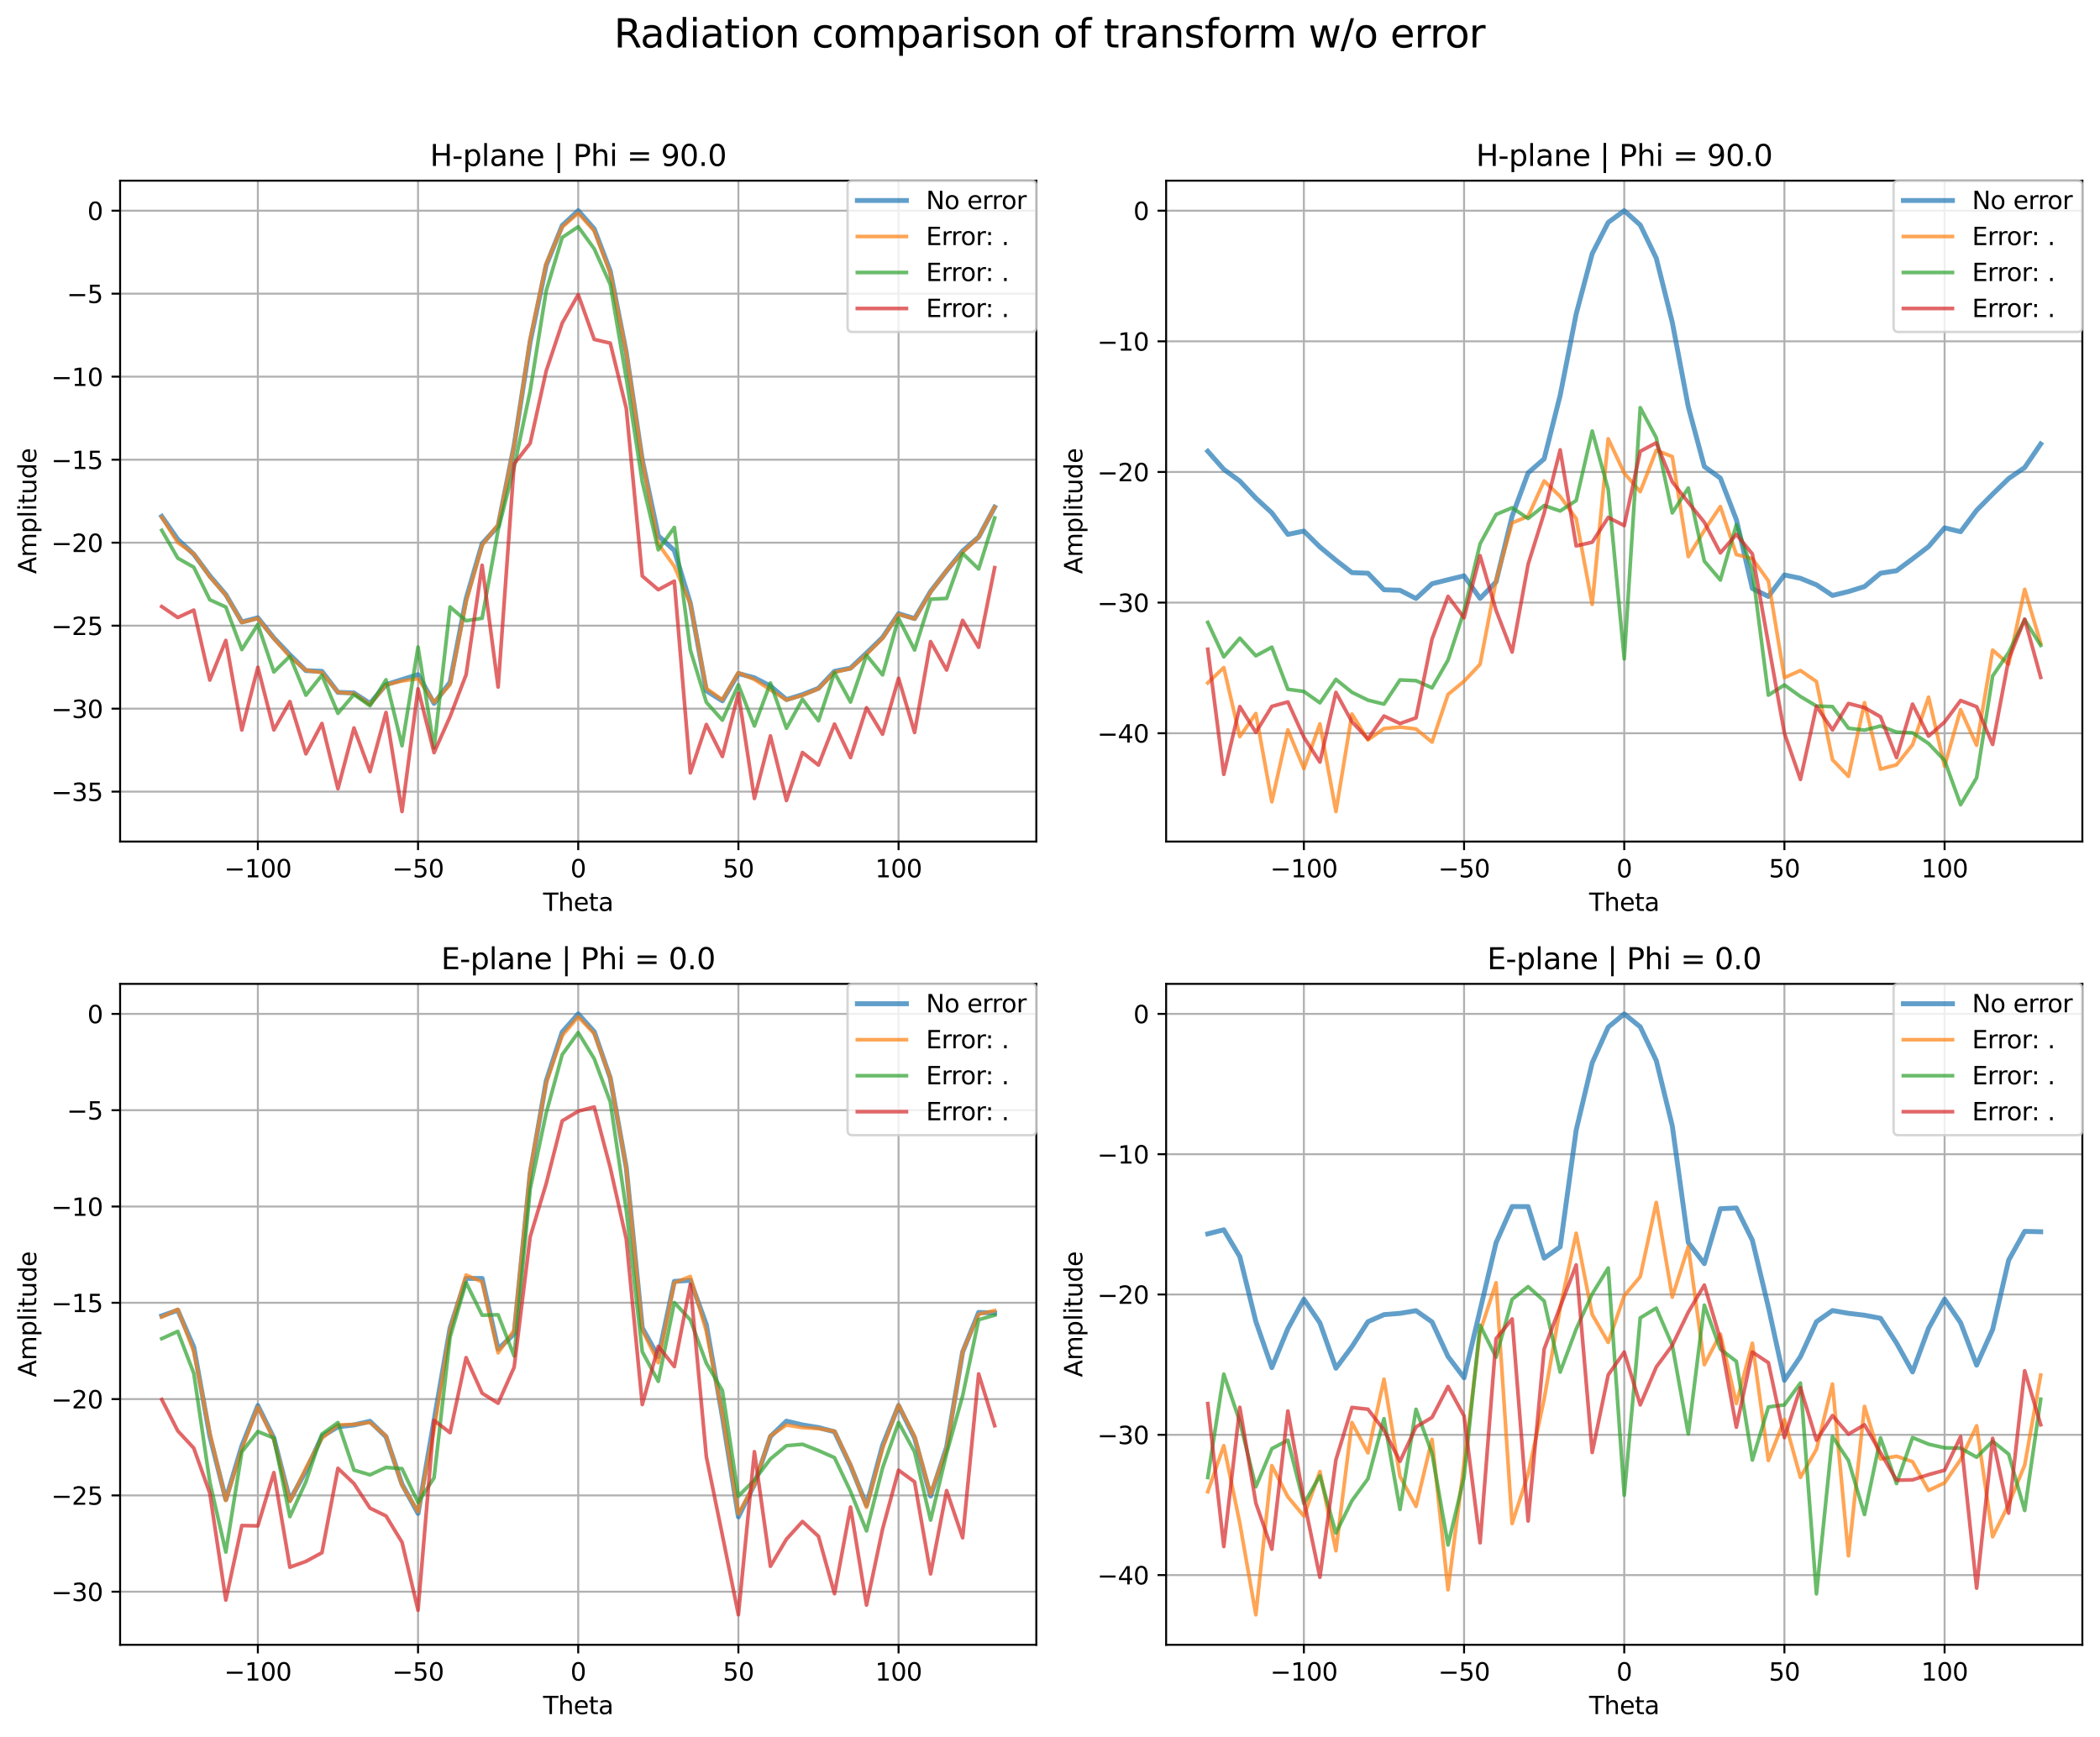 <?xml version="1.0" encoding="utf-8" standalone="no"?>
<!DOCTYPE svg PUBLIC "-//W3C//DTD SVG 1.1//EN"
  "http://www.w3.org/Graphics/SVG/1.1/DTD/svg11.dtd">
<svg xmlns:xlink="http://www.w3.org/1999/xlink" width="856.443pt" height="708.396pt" viewBox="0 0 856.443 708.396" xmlns="http://www.w3.org/2000/svg" version="1.1">
 <defs>
  <style type="text/css">*{stroke-linejoin: round; stroke-linecap: butt}</style>
 </defs>
 <g id="figure_1">
  <g id="patch_1">
   <path d="M -0 708.396 
L 856.443 708.396 
L 856.443 0 
L -0 0 
z
" style="fill: #ffffff"/>
  </g>
  <g id="axes_1">
   <g id="patch_2">
    <path d="M 48.983 343.24 
L 422.643 343.24 
L 422.643 73.68 
L 48.983 73.68 
z
" style="fill: #ffffff"/>
   </g>
   <g id="matplotlib.axis_1">
    <g id="xtick_1">
     <g id="line2d_1">
      <path d="M 105.162 343.24 
L 105.162 73.68 
" clip-path="url(#p12d2637468)" style="fill: none; stroke: #b0b0b0; stroke-width: 0.8; stroke-linecap: square"/>
     </g>
     <g id="line2d_2">
      <defs>
       <path id="ma397c40821" d="M 0 0 
L 0 3.5 
" style="stroke: #000000; stroke-width: 0.8"/>
      </defs>
      <g>
       <use xlink:href="#ma397c40821" x="105.162" y="343.24" style="stroke: #000000; stroke-width: 0.8"/>
      </g>
     </g>
     <g id="text_1">
      <!-- −100 -->
      <g transform="translate(91.429 357.838) scale(0.1 -0.1)">
       <defs>
        <path id="DejaVuSans-2212" d="M 678 2272 
L 4684 2272 
L 4684 1741 
L 678 1741 
L 678 2272 
z
" transform="scale(0.016)"/>
        <path id="DejaVuSans-31" d="M 794 531 
L 1825 531 
L 1825 4091 
L 703 3866 
L 703 4441 
L 1819 4666 
L 2450 4666 
L 2450 531 
L 3481 531 
L 3481 0 
L 794 0 
L 794 531 
z
" transform="scale(0.016)"/>
        <path id="DejaVuSans-30" d="M 2034 4250 
Q 1547 4250 1301 3770 
Q 1056 3291 1056 2328 
Q 1056 1369 1301 889 
Q 1547 409 2034 409 
Q 2525 409 2770 889 
Q 3016 1369 3016 2328 
Q 3016 3291 2770 3770 
Q 2525 4250 2034 4250 
z
M 2034 4750 
Q 2819 4750 3233 4129 
Q 3647 3509 3647 2328 
Q 3647 1150 3233 529 
Q 2819 -91 2034 -91 
Q 1250 -91 836 529 
Q 422 1150 422 2328 
Q 422 3509 836 4129 
Q 1250 4750 2034 4750 
z
" transform="scale(0.016)"/>
       </defs>
       <use xlink:href="#DejaVuSans-2212"/>
       <use xlink:href="#DejaVuSans-31" transform="translate(83.789 0)"/>
       <use xlink:href="#DejaVuSans-30" transform="translate(147.412 0)"/>
       <use xlink:href="#DejaVuSans-30" transform="translate(211.035 0)"/>
      </g>
     </g>
    </g>
    <g id="xtick_2">
     <g id="line2d_3">
      <path d="M 170.488 343.24 
L 170.488 73.68 
" clip-path="url(#p12d2637468)" style="fill: none; stroke: #b0b0b0; stroke-width: 0.8; stroke-linecap: square"/>
     </g>
     <g id="line2d_4">
      <g>
       <use xlink:href="#ma397c40821" x="170.488" y="343.24" style="stroke: #000000; stroke-width: 0.8"/>
      </g>
     </g>
     <g id="text_2">
      <!-- −50 -->
      <g transform="translate(159.935 357.838) scale(0.1 -0.1)">
       <defs>
        <path id="DejaVuSans-35" d="M 691 4666 
L 3169 4666 
L 3169 4134 
L 1269 4134 
L 1269 2991 
Q 1406 3038 1543 3061 
Q 1681 3084 1819 3084 
Q 2600 3084 3056 2656 
Q 3513 2228 3513 1497 
Q 3513 744 3044 326 
Q 2575 -91 1722 -91 
Q 1428 -91 1123 -41 
Q 819 9 494 109 
L 494 744 
Q 775 591 1075 516 
Q 1375 441 1709 441 
Q 2250 441 2565 725 
Q 2881 1009 2881 1497 
Q 2881 1984 2565 2268 
Q 2250 2553 1709 2553 
Q 1456 2553 1204 2497 
Q 953 2441 691 2322 
L 691 4666 
z
" transform="scale(0.016)"/>
       </defs>
       <use xlink:href="#DejaVuSans-2212"/>
       <use xlink:href="#DejaVuSans-35" transform="translate(83.789 0)"/>
       <use xlink:href="#DejaVuSans-30" transform="translate(147.412 0)"/>
      </g>
     </g>
    </g>
    <g id="xtick_3">
     <g id="line2d_5">
      <path d="M 235.813 343.24 
L 235.813 73.68 
" clip-path="url(#p12d2637468)" style="fill: none; stroke: #b0b0b0; stroke-width: 0.8; stroke-linecap: square"/>
     </g>
     <g id="line2d_6">
      <g>
       <use xlink:href="#ma397c40821" x="235.813" y="343.24" style="stroke: #000000; stroke-width: 0.8"/>
      </g>
     </g>
     <g id="text_3">
      <!-- 0 -->
      <g transform="translate(232.632 357.838) scale(0.1 -0.1)">
       <use xlink:href="#DejaVuSans-30"/>
      </g>
     </g>
    </g>
    <g id="xtick_4">
     <g id="line2d_7">
      <path d="M 301.138 343.24 
L 301.138 73.68 
" clip-path="url(#p12d2637468)" style="fill: none; stroke: #b0b0b0; stroke-width: 0.8; stroke-linecap: square"/>
     </g>
     <g id="line2d_8">
      <g>
       <use xlink:href="#ma397c40821" x="301.138" y="343.24" style="stroke: #000000; stroke-width: 0.8"/>
      </g>
     </g>
     <g id="text_4">
      <!-- 50 -->
      <g transform="translate(294.775 357.838) scale(0.1 -0.1)">
       <use xlink:href="#DejaVuSans-35"/>
       <use xlink:href="#DejaVuSans-30" transform="translate(63.623 0)"/>
      </g>
     </g>
    </g>
    <g id="xtick_5">
     <g id="line2d_9">
      <path d="M 366.463 343.24 
L 366.463 73.68 
" clip-path="url(#p12d2637468)" style="fill: none; stroke: #b0b0b0; stroke-width: 0.8; stroke-linecap: square"/>
     </g>
     <g id="line2d_10">
      <g>
       <use xlink:href="#ma397c40821" x="366.463" y="343.24" style="stroke: #000000; stroke-width: 0.8"/>
      </g>
     </g>
     <g id="text_5">
      <!-- 100 -->
      <g transform="translate(356.919 357.838) scale(0.1 -0.1)">
       <use xlink:href="#DejaVuSans-31"/>
       <use xlink:href="#DejaVuSans-30" transform="translate(63.623 0)"/>
       <use xlink:href="#DejaVuSans-30" transform="translate(127.246 0)"/>
      </g>
     </g>
    </g>
    <g id="text_6">
     <!-- Theta -->
     <g transform="translate(221.489 371.517) scale(0.1 -0.1)">
      <defs>
       <path id="DejaVuSans-54" d="M -19 4666 
L 3928 4666 
L 3928 4134 
L 2272 4134 
L 2272 0 
L 1638 0 
L 1638 4134 
L -19 4134 
L -19 4666 
z
" transform="scale(0.016)"/>
       <path id="DejaVuSans-68" d="M 3513 2113 
L 3513 0 
L 2938 0 
L 2938 2094 
Q 2938 2591 2744 2837 
Q 2550 3084 2163 3084 
Q 1697 3084 1428 2787 
Q 1159 2491 1159 1978 
L 1159 0 
L 581 0 
L 581 4863 
L 1159 4863 
L 1159 2956 
Q 1366 3272 1645 3428 
Q 1925 3584 2291 3584 
Q 2894 3584 3203 3211 
Q 3513 2838 3513 2113 
z
" transform="scale(0.016)"/>
       <path id="DejaVuSans-65" d="M 3597 1894 
L 3597 1613 
L 953 1613 
Q 991 1019 1311 708 
Q 1631 397 2203 397 
Q 2534 397 2845 478 
Q 3156 559 3463 722 
L 3463 178 
Q 3153 47 2828 -22 
Q 2503 -91 2169 -91 
Q 1331 -91 842 396 
Q 353 884 353 1716 
Q 353 2575 817 3079 
Q 1281 3584 2069 3584 
Q 2775 3584 3186 3129 
Q 3597 2675 3597 1894 
z
M 3022 2063 
Q 3016 2534 2758 2815 
Q 2500 3097 2075 3097 
Q 1594 3097 1305 2825 
Q 1016 2553 972 2059 
L 3022 2063 
z
" transform="scale(0.016)"/>
       <path id="DejaVuSans-74" d="M 1172 4494 
L 1172 3500 
L 2356 3500 
L 2356 3053 
L 1172 3053 
L 1172 1153 
Q 1172 725 1289 603 
Q 1406 481 1766 481 
L 2356 481 
L 2356 0 
L 1766 0 
Q 1100 0 847 248 
Q 594 497 594 1153 
L 594 3053 
L 172 3053 
L 172 3500 
L 594 3500 
L 594 4494 
L 1172 4494 
z
" transform="scale(0.016)"/>
       <path id="DejaVuSans-61" d="M 2194 1759 
Q 1497 1759 1228 1600 
Q 959 1441 959 1056 
Q 959 750 1161 570 
Q 1363 391 1709 391 
Q 2188 391 2477 730 
Q 2766 1069 2766 1631 
L 2766 1759 
L 2194 1759 
z
M 3341 1997 
L 3341 0 
L 2766 0 
L 2766 531 
Q 2569 213 2275 61 
Q 1981 -91 1556 -91 
Q 1019 -91 701 211 
Q 384 513 384 1019 
Q 384 1609 779 1909 
Q 1175 2209 1959 2209 
L 2766 2209 
L 2766 2266 
Q 2766 2663 2505 2880 
Q 2244 3097 1772 3097 
Q 1472 3097 1187 3025 
Q 903 2953 641 2809 
L 641 3341 
Q 956 3463 1253 3523 
Q 1550 3584 1831 3584 
Q 2591 3584 2966 3190 
Q 3341 2797 3341 1997 
z
" transform="scale(0.016)"/>
      </defs>
      <use xlink:href="#DejaVuSans-54"/>
      <use xlink:href="#DejaVuSans-68" transform="translate(61.084 0)"/>
      <use xlink:href="#DejaVuSans-65" transform="translate(124.463 0)"/>
      <use xlink:href="#DejaVuSans-74" transform="translate(185.986 0)"/>
      <use xlink:href="#DejaVuSans-61" transform="translate(225.195 0)"/>
     </g>
    </g>
   </g>
   <g id="matplotlib.axis_2">
    <g id="ytick_1">
     <g id="line2d_11">
      <path d="M 48.983 322.885 
L 422.643 322.885 
" clip-path="url(#p12d2637468)" style="fill: none; stroke: #b0b0b0; stroke-width: 0.8; stroke-linecap: square"/>
     </g>
     <g id="line2d_12">
      <defs>
       <path id="m9635f3674b" d="M 0 0 
L -3.5 0 
" style="stroke: #000000; stroke-width: 0.8"/>
      </defs>
      <g>
       <use xlink:href="#m9635f3674b" x="48.983" y="322.885" style="stroke: #000000; stroke-width: 0.8"/>
      </g>
     </g>
     <g id="text_7">
      <!-- −35 -->
      <g transform="translate(20.878 326.684) scale(0.1 -0.1)">
       <defs>
        <path id="DejaVuSans-33" d="M 2597 2516 
Q 3050 2419 3304 2112 
Q 3559 1806 3559 1356 
Q 3559 666 3084 287 
Q 2609 -91 1734 -91 
Q 1441 -91 1130 -33 
Q 819 25 488 141 
L 488 750 
Q 750 597 1062 519 
Q 1375 441 1716 441 
Q 2309 441 2620 675 
Q 2931 909 2931 1356 
Q 2931 1769 2642 2001 
Q 2353 2234 1838 2234 
L 1294 2234 
L 1294 2753 
L 1863 2753 
Q 2328 2753 2575 2939 
Q 2822 3125 2822 3475 
Q 2822 3834 2567 4026 
Q 2313 4219 1838 4219 
Q 1578 4219 1281 4162 
Q 984 4106 628 3988 
L 628 4550 
Q 988 4650 1302 4700 
Q 1616 4750 1894 4750 
Q 2613 4750 3031 4423 
Q 3450 4097 3450 3541 
Q 3450 3153 3228 2886 
Q 3006 2619 2597 2516 
z
" transform="scale(0.016)"/>
       </defs>
       <use xlink:href="#DejaVuSans-2212"/>
       <use xlink:href="#DejaVuSans-33" transform="translate(83.789 0)"/>
       <use xlink:href="#DejaVuSans-35" transform="translate(147.412 0)"/>
      </g>
     </g>
    </g>
    <g id="ytick_2">
     <g id="line2d_13">
      <path d="M 48.983 289.034 
L 422.643 289.034 
" clip-path="url(#p12d2637468)" style="fill: none; stroke: #b0b0b0; stroke-width: 0.8; stroke-linecap: square"/>
     </g>
     <g id="line2d_14">
      <g>
       <use xlink:href="#m9635f3674b" x="48.983" y="289.034" style="stroke: #000000; stroke-width: 0.8"/>
      </g>
     </g>
     <g id="text_8">
      <!-- −30 -->
      <g transform="translate(20.878 292.834) scale(0.1 -0.1)">
       <use xlink:href="#DejaVuSans-2212"/>
       <use xlink:href="#DejaVuSans-33" transform="translate(83.789 0)"/>
       <use xlink:href="#DejaVuSans-30" transform="translate(147.412 0)"/>
      </g>
     </g>
    </g>
    <g id="ytick_3">
     <g id="line2d_15">
      <path d="M 48.983 255.184 
L 422.643 255.184 
" clip-path="url(#p12d2637468)" style="fill: none; stroke: #b0b0b0; stroke-width: 0.8; stroke-linecap: square"/>
     </g>
     <g id="line2d_16">
      <g>
       <use xlink:href="#m9635f3674b" x="48.983" y="255.184" style="stroke: #000000; stroke-width: 0.8"/>
      </g>
     </g>
     <g id="text_9">
      <!-- −25 -->
      <g transform="translate(20.878 258.983) scale(0.1 -0.1)">
       <defs>
        <path id="DejaVuSans-32" d="M 1228 531 
L 3431 531 
L 3431 0 
L 469 0 
L 469 531 
Q 828 903 1448 1529 
Q 2069 2156 2228 2338 
Q 2531 2678 2651 2914 
Q 2772 3150 2772 3378 
Q 2772 3750 2511 3984 
Q 2250 4219 1831 4219 
Q 1534 4219 1204 4116 
Q 875 4013 500 3803 
L 500 4441 
Q 881 4594 1212 4672 
Q 1544 4750 1819 4750 
Q 2544 4750 2975 4387 
Q 3406 4025 3406 3419 
Q 3406 3131 3298 2873 
Q 3191 2616 2906 2266 
Q 2828 2175 2409 1742 
Q 1991 1309 1228 531 
z
" transform="scale(0.016)"/>
       </defs>
       <use xlink:href="#DejaVuSans-2212"/>
       <use xlink:href="#DejaVuSans-32" transform="translate(83.789 0)"/>
       <use xlink:href="#DejaVuSans-35" transform="translate(147.412 0)"/>
      </g>
     </g>
    </g>
    <g id="ytick_4">
     <g id="line2d_17">
      <path d="M 48.983 221.334 
L 422.643 221.334 
" clip-path="url(#p12d2637468)" style="fill: none; stroke: #b0b0b0; stroke-width: 0.8; stroke-linecap: square"/>
     </g>
     <g id="line2d_18">
      <g>
       <use xlink:href="#m9635f3674b" x="48.983" y="221.334" style="stroke: #000000; stroke-width: 0.8"/>
      </g>
     </g>
     <g id="text_10">
      <!-- −20 -->
      <g transform="translate(20.878 225.133) scale(0.1 -0.1)">
       <use xlink:href="#DejaVuSans-2212"/>
       <use xlink:href="#DejaVuSans-32" transform="translate(83.789 0)"/>
       <use xlink:href="#DejaVuSans-30" transform="translate(147.412 0)"/>
      </g>
     </g>
    </g>
    <g id="ytick_5">
     <g id="line2d_19">
      <path d="M 48.983 187.484 
L 422.643 187.484 
" clip-path="url(#p12d2637468)" style="fill: none; stroke: #b0b0b0; stroke-width: 0.8; stroke-linecap: square"/>
     </g>
     <g id="line2d_20">
      <g>
       <use xlink:href="#m9635f3674b" x="48.983" y="187.484" style="stroke: #000000; stroke-width: 0.8"/>
      </g>
     </g>
     <g id="text_11">
      <!-- −15 -->
      <g transform="translate(20.878 191.283) scale(0.1 -0.1)">
       <use xlink:href="#DejaVuSans-2212"/>
       <use xlink:href="#DejaVuSans-31" transform="translate(83.789 0)"/>
       <use xlink:href="#DejaVuSans-35" transform="translate(147.412 0)"/>
      </g>
     </g>
    </g>
    <g id="ytick_6">
     <g id="line2d_21">
      <path d="M 48.983 153.633 
L 422.643 153.633 
" clip-path="url(#p12d2637468)" style="fill: none; stroke: #b0b0b0; stroke-width: 0.8; stroke-linecap: square"/>
     </g>
     <g id="line2d_22">
      <g>
       <use xlink:href="#m9635f3674b" x="48.983" y="153.633" style="stroke: #000000; stroke-width: 0.8"/>
      </g>
     </g>
     <g id="text_12">
      <!-- −10 -->
      <g transform="translate(20.878 157.433) scale(0.1 -0.1)">
       <use xlink:href="#DejaVuSans-2212"/>
       <use xlink:href="#DejaVuSans-31" transform="translate(83.789 0)"/>
       <use xlink:href="#DejaVuSans-30" transform="translate(147.412 0)"/>
      </g>
     </g>
    </g>
    <g id="ytick_7">
     <g id="line2d_23">
      <path d="M 48.983 119.783 
L 422.643 119.783 
" clip-path="url(#p12d2637468)" style="fill: none; stroke: #b0b0b0; stroke-width: 0.8; stroke-linecap: square"/>
     </g>
     <g id="line2d_24">
      <g>
       <use xlink:href="#m9635f3674b" x="48.983" y="119.783" style="stroke: #000000; stroke-width: 0.8"/>
      </g>
     </g>
     <g id="text_13">
      <!-- −5 -->
      <g transform="translate(27.241 123.582) scale(0.1 -0.1)">
       <use xlink:href="#DejaVuSans-2212"/>
       <use xlink:href="#DejaVuSans-35" transform="translate(83.789 0)"/>
      </g>
     </g>
    </g>
    <g id="ytick_8">
     <g id="line2d_25">
      <path d="M 48.983 85.933 
L 422.643 85.933 
" clip-path="url(#p12d2637468)" style="fill: none; stroke: #b0b0b0; stroke-width: 0.8; stroke-linecap: square"/>
     </g>
     <g id="line2d_26">
      <g>
       <use xlink:href="#m9635f3674b" x="48.983" y="85.933" style="stroke: #000000; stroke-width: 0.8"/>
      </g>
     </g>
     <g id="text_14">
      <!-- 0 -->
      <g transform="translate(35.62 89.732) scale(0.1 -0.1)">
       <use xlink:href="#DejaVuSans-30"/>
      </g>
     </g>
    </g>
    <g id="text_15">
     <!-- Amplitude -->
     <g transform="translate(14.798 234.083) rotate(-90) scale(0.1 -0.1)">
      <defs>
       <path id="DejaVuSans-41" d="M 2188 4044 
L 1331 1722 
L 3047 1722 
L 2188 4044 
z
M 1831 4666 
L 2547 4666 
L 4325 0 
L 3669 0 
L 3244 1197 
L 1141 1197 
L 716 0 
L 50 0 
L 1831 4666 
z
" transform="scale(0.016)"/>
       <path id="DejaVuSans-6d" d="M 3328 2828 
Q 3544 3216 3844 3400 
Q 4144 3584 4550 3584 
Q 5097 3584 5394 3201 
Q 5691 2819 5691 2113 
L 5691 0 
L 5113 0 
L 5113 2094 
Q 5113 2597 4934 2840 
Q 4756 3084 4391 3084 
Q 3944 3084 3684 2787 
Q 3425 2491 3425 1978 
L 3425 0 
L 2847 0 
L 2847 2094 
Q 2847 2600 2669 2842 
Q 2491 3084 2119 3084 
Q 1678 3084 1418 2786 
Q 1159 2488 1159 1978 
L 1159 0 
L 581 0 
L 581 3500 
L 1159 3500 
L 1159 2956 
Q 1356 3278 1631 3431 
Q 1906 3584 2284 3584 
Q 2666 3584 2933 3390 
Q 3200 3197 3328 2828 
z
" transform="scale(0.016)"/>
       <path id="DejaVuSans-70" d="M 1159 525 
L 1159 -1331 
L 581 -1331 
L 581 3500 
L 1159 3500 
L 1159 2969 
Q 1341 3281 1617 3432 
Q 1894 3584 2278 3584 
Q 2916 3584 3314 3078 
Q 3713 2572 3713 1747 
Q 3713 922 3314 415 
Q 2916 -91 2278 -91 
Q 1894 -91 1617 61 
Q 1341 213 1159 525 
z
M 3116 1747 
Q 3116 2381 2855 2742 
Q 2594 3103 2138 3103 
Q 1681 3103 1420 2742 
Q 1159 2381 1159 1747 
Q 1159 1113 1420 752 
Q 1681 391 2138 391 
Q 2594 391 2855 752 
Q 3116 1113 3116 1747 
z
" transform="scale(0.016)"/>
       <path id="DejaVuSans-6c" d="M 603 4863 
L 1178 4863 
L 1178 0 
L 603 0 
L 603 4863 
z
" transform="scale(0.016)"/>
       <path id="DejaVuSans-69" d="M 603 3500 
L 1178 3500 
L 1178 0 
L 603 0 
L 603 3500 
z
M 603 4863 
L 1178 4863 
L 1178 4134 
L 603 4134 
L 603 4863 
z
" transform="scale(0.016)"/>
       <path id="DejaVuSans-75" d="M 544 1381 
L 544 3500 
L 1119 3500 
L 1119 1403 
Q 1119 906 1312 657 
Q 1506 409 1894 409 
Q 2359 409 2629 706 
Q 2900 1003 2900 1516 
L 2900 3500 
L 3475 3500 
L 3475 0 
L 2900 0 
L 2900 538 
Q 2691 219 2414 64 
Q 2138 -91 1772 -91 
Q 1169 -91 856 284 
Q 544 659 544 1381 
z
M 1991 3584 
L 1991 3584 
z
" transform="scale(0.016)"/>
       <path id="DejaVuSans-64" d="M 2906 2969 
L 2906 4863 
L 3481 4863 
L 3481 0 
L 2906 0 
L 2906 525 
Q 2725 213 2448 61 
Q 2172 -91 1784 -91 
Q 1150 -91 751 415 
Q 353 922 353 1747 
Q 353 2572 751 3078 
Q 1150 3584 1784 3584 
Q 2172 3584 2448 3432 
Q 2725 3281 2906 2969 
z
M 947 1747 
Q 947 1113 1208 752 
Q 1469 391 1925 391 
Q 2381 391 2643 752 
Q 2906 1113 2906 1747 
Q 2906 2381 2643 2742 
Q 2381 3103 1925 3103 
Q 1469 3103 1208 2742 
Q 947 2381 947 1747 
z
" transform="scale(0.016)"/>
      </defs>
      <use xlink:href="#DejaVuSans-41"/>
      <use xlink:href="#DejaVuSans-6d" transform="translate(68.408 0)"/>
      <use xlink:href="#DejaVuSans-70" transform="translate(165.82 0)"/>
      <use xlink:href="#DejaVuSans-6c" transform="translate(229.297 0)"/>
      <use xlink:href="#DejaVuSans-69" transform="translate(257.08 0)"/>
      <use xlink:href="#DejaVuSans-74" transform="translate(284.863 0)"/>
      <use xlink:href="#DejaVuSans-75" transform="translate(324.072 0)"/>
      <use xlink:href="#DejaVuSans-64" transform="translate(387.451 0)"/>
      <use xlink:href="#DejaVuSans-65" transform="translate(450.928 0)"/>
     </g>
    </g>
   </g>
   <g id="line2d_27">
    <path d="M 65.967 210.619 
L 72.5 219.986 
L 79.032 226.047 
L 85.565 234.87 
L 92.097 242.518 
L 98.63 253.683 
L 105.162 251.967 
L 111.695 260.208 
L 118.227 267.073 
L 124.76 273.503 
L 131.293 273.808 
L 137.825 282.379 
L 144.358 282.64 
L 150.89 286.9 
L 157.423 279.256 
L 163.955 277.169 
L 170.488 275.155 
L 177.02 286.878 
L 183.553 278.268 
L 190.085 244.251 
L 196.618 221.779 
L 203.15 214.524 
L 209.683 181.634 
L 216.215 139.413 
L 222.748 108.205 
L 229.28 91.986 
L 235.813 85.933 
L 242.345 93.354 
L 248.878 110.545 
L 255.41 143.779 
L 261.943 187.609 
L 268.475 218.521 
L 275.008 224.508 
L 281.54 246.024 
L 288.073 281.725 
L 294.605 285.84 
L 301.138 274.697 
L 307.671 276.446 
L 314.203 279.823 
L 320.736 285.325 
L 327.268 283.308 
L 333.801 280.719 
L 340.333 273.805 
L 346.866 272.51 
L 353.398 266.348 
L 359.931 259.991 
L 366.463 250.291 
L 372.996 252.295 
L 379.528 241.207 
L 386.061 232.804 
L 392.593 224.739 
L 399.126 219.029 
L 405.658 206.827 
" clip-path="url(#p12d2637468)" style="fill: none; stroke: #1f77b4; stroke-opacity: 0.7; stroke-width: 2; stroke-linecap: square"/>
   </g>
   <g id="line2d_28">
    <path d="M 65.967 210.954 
L 72.5 221.312 
L 79.032 225.893 
L 85.565 235.282 
L 92.097 242.735 
L 98.63 253.885 
L 105.162 252.208 
L 111.695 260.453 
L 118.227 267.843 
L 124.76 273.398 
L 131.293 274.338 
L 137.825 282.36 
L 144.358 282.887 
L 150.89 287.367 
L 157.423 279.29 
L 163.955 277.743 
L 170.488 276.836 
L 177.02 286.372 
L 183.553 279.267 
L 190.085 245.497 
L 196.618 222.4 
L 203.15 213.934 
L 209.683 181.699 
L 216.215 138.292 
L 222.748 107.58 
L 229.28 92.582 
L 235.813 86.953 
L 242.345 94.204 
L 248.878 111.339 
L 255.41 143.772 
L 261.943 187.737 
L 268.475 221.841 
L 275.008 231.006 
L 281.54 246.196 
L 288.073 280.731 
L 294.605 285.429 
L 301.138 274.354 
L 307.671 277.133 
L 314.203 281.397 
L 320.736 285.487 
L 327.268 283.598 
L 333.801 280.921 
L 340.333 274.183 
L 346.866 272.684 
L 353.398 266.924 
L 359.931 260.326 
L 366.463 250.496 
L 372.996 252.445 
L 379.528 241.501 
L 386.061 232.7 
L 392.593 225.29 
L 399.126 219.106 
L 405.658 206.786 
" clip-path="url(#p12d2637468)" style="fill: none; stroke: #ff7f0e; stroke-opacity: 0.7; stroke-width: 1.5; stroke-linecap: square"/>
   </g>
   <g id="line2d_29">
    <path d="M 65.967 216.288 
L 72.5 227.64 
L 79.032 231.356 
L 85.565 244.615 
L 92.097 247.577 
L 98.63 264.933 
L 105.162 254.71 
L 111.695 274.071 
L 118.227 267.633 
L 124.76 283.535 
L 131.293 275.389 
L 137.825 290.923 
L 144.358 283.239 
L 150.89 287.868 
L 157.423 277.256 
L 163.955 304.159 
L 170.488 263.902 
L 177.02 305.027 
L 183.553 247.545 
L 190.085 253.168 
L 196.618 252.164 
L 203.15 216.155 
L 209.683 190.538 
L 216.215 159.445 
L 222.748 118.66 
L 229.28 96.86 
L 235.813 92.478 
L 242.345 101.472 
L 248.878 115.986 
L 255.41 154.275 
L 261.943 196.497 
L 268.475 224.25 
L 275.008 215.128 
L 281.54 265.101 
L 288.073 286.429 
L 294.605 293.714 
L 301.138 279.296 
L 307.671 296.094 
L 314.203 278.549 
L 320.736 297.028 
L 327.268 285.187 
L 333.801 294 
L 340.333 274.323 
L 346.866 286.332 
L 353.398 267.226 
L 359.931 275.274 
L 366.463 252.151 
L 372.996 265.115 
L 379.528 244.396 
L 386.061 244.062 
L 392.593 225.724 
L 399.126 232.062 
L 405.658 211.246 
" clip-path="url(#p12d2637468)" style="fill: none; stroke: #2ca02c; stroke-opacity: 0.7; stroke-width: 1.5; stroke-linecap: square"/>
   </g>
   <g id="line2d_30">
    <path d="M 65.967 247.396 
L 72.5 251.858 
L 79.032 248.833 
L 85.565 277.363 
L 92.097 261.207 
L 98.63 297.738 
L 105.162 272.16 
L 111.695 297.705 
L 118.227 286.142 
L 124.76 307.452 
L 131.293 295.085 
L 137.825 321.685 
L 144.358 296.91 
L 150.89 314.682 
L 157.423 290.591 
L 163.955 330.987 
L 170.488 280.938 
L 177.02 306.97 
L 183.553 292.257 
L 190.085 275.197 
L 196.618 230.56 
L 203.15 280.215 
L 209.683 189.169 
L 216.215 180.792 
L 222.748 151.341 
L 229.28 131.758 
L 235.813 120.138 
L 242.345 138.436 
L 248.878 139.947 
L 255.41 166.546 
L 261.943 234.938 
L 268.475 240.518 
L 275.008 237.021 
L 281.54 315.256 
L 288.073 295.5 
L 294.605 308.539 
L 301.138 282.781 
L 307.671 325.665 
L 314.203 300.148 
L 320.736 326.509 
L 327.268 306.909 
L 333.801 312.041 
L 340.333 295.308 
L 346.866 308.992 
L 353.398 288.654 
L 359.931 299.441 
L 366.463 276.634 
L 372.996 298.745 
L 379.528 261.681 
L 386.061 273.275 
L 392.593 253.023 
L 399.126 264.003 
L 405.658 231.529 
" clip-path="url(#p12d2637468)" style="fill: none; stroke: #d62728; stroke-opacity: 0.7; stroke-width: 1.5; stroke-linecap: square"/>
   </g>
   <g id="patch_3">
    <path d="M 48.983 343.24 
L 48.983 73.68 
" style="fill: none; stroke: #000000; stroke-width: 0.8; stroke-linejoin: miter; stroke-linecap: square"/>
   </g>
   <g id="patch_4">
    <path d="M 422.643 343.24 
L 422.643 73.68 
" style="fill: none; stroke: #000000; stroke-width: 0.8; stroke-linejoin: miter; stroke-linecap: square"/>
   </g>
   <g id="patch_5">
    <path d="M 48.983 343.24 
L 422.643 343.24 
" style="fill: none; stroke: #000000; stroke-width: 0.8; stroke-linejoin: miter; stroke-linecap: square"/>
   </g>
   <g id="patch_6">
    <path d="M 48.983 73.68 
L 422.643 73.68 
" style="fill: none; stroke: #000000; stroke-width: 0.8; stroke-linejoin: miter; stroke-linecap: square"/>
   </g>
   <g id="text_16">
    <!-- H-plane | Phi = 90.0 -->
    <g transform="translate(175.366 67.68) scale(0.12 -0.12)">
     <defs>
      <path id="DejaVuSans-48" d="M 628 4666 
L 1259 4666 
L 1259 2753 
L 3553 2753 
L 3553 4666 
L 4184 4666 
L 4184 0 
L 3553 0 
L 3553 2222 
L 1259 2222 
L 1259 0 
L 628 0 
L 628 4666 
z
" transform="scale(0.016)"/>
      <path id="DejaVuSans-2d" d="M 313 2009 
L 1997 2009 
L 1997 1497 
L 313 1497 
L 313 2009 
z
" transform="scale(0.016)"/>
      <path id="DejaVuSans-6e" d="M 3513 2113 
L 3513 0 
L 2938 0 
L 2938 2094 
Q 2938 2591 2744 2837 
Q 2550 3084 2163 3084 
Q 1697 3084 1428 2787 
Q 1159 2491 1159 1978 
L 1159 0 
L 581 0 
L 581 3500 
L 1159 3500 
L 1159 2956 
Q 1366 3272 1645 3428 
Q 1925 3584 2291 3584 
Q 2894 3584 3203 3211 
Q 3513 2838 3513 2113 
z
" transform="scale(0.016)"/>
      <path id="DejaVuSans-20" transform="scale(0.016)"/>
      <path id="DejaVuSans-7c" d="M 1344 4891 
L 1344 -1509 
L 813 -1509 
L 813 4891 
L 1344 4891 
z
" transform="scale(0.016)"/>
      <path id="DejaVuSans-50" d="M 1259 4147 
L 1259 2394 
L 2053 2394 
Q 2494 2394 2734 2622 
Q 2975 2850 2975 3272 
Q 2975 3691 2734 3919 
Q 2494 4147 2053 4147 
L 1259 4147 
z
M 628 4666 
L 2053 4666 
Q 2838 4666 3239 4311 
Q 3641 3956 3641 3272 
Q 3641 2581 3239 2228 
Q 2838 1875 2053 1875 
L 1259 1875 
L 1259 0 
L 628 0 
L 628 4666 
z
" transform="scale(0.016)"/>
      <path id="DejaVuSans-3d" d="M 678 2906 
L 4684 2906 
L 4684 2381 
L 678 2381 
L 678 2906 
z
M 678 1631 
L 4684 1631 
L 4684 1100 
L 678 1100 
L 678 1631 
z
" transform="scale(0.016)"/>
      <path id="DejaVuSans-39" d="M 703 97 
L 703 672 
Q 941 559 1184 500 
Q 1428 441 1663 441 
Q 2288 441 2617 861 
Q 2947 1281 2994 2138 
Q 2813 1869 2534 1725 
Q 2256 1581 1919 1581 
Q 1219 1581 811 2004 
Q 403 2428 403 3163 
Q 403 3881 828 4315 
Q 1253 4750 1959 4750 
Q 2769 4750 3195 4129 
Q 3622 3509 3622 2328 
Q 3622 1225 3098 567 
Q 2575 -91 1691 -91 
Q 1453 -91 1209 -44 
Q 966 3 703 97 
z
M 1959 2075 
Q 2384 2075 2632 2365 
Q 2881 2656 2881 3163 
Q 2881 3666 2632 3958 
Q 2384 4250 1959 4250 
Q 1534 4250 1286 3958 
Q 1038 3666 1038 3163 
Q 1038 2656 1286 2365 
Q 1534 2075 1959 2075 
z
" transform="scale(0.016)"/>
      <path id="DejaVuSans-2e" d="M 684 794 
L 1344 794 
L 1344 0 
L 684 0 
L 684 794 
z
" transform="scale(0.016)"/>
     </defs>
     <use xlink:href="#DejaVuSans-48"/>
     <use xlink:href="#DejaVuSans-2d" transform="translate(75.195 0)"/>
     <use xlink:href="#DejaVuSans-70" transform="translate(111.279 0)"/>
     <use xlink:href="#DejaVuSans-6c" transform="translate(174.756 0)"/>
     <use xlink:href="#DejaVuSans-61" transform="translate(202.539 0)"/>
     <use xlink:href="#DejaVuSans-6e" transform="translate(263.818 0)"/>
     <use xlink:href="#DejaVuSans-65" transform="translate(327.197 0)"/>
     <use xlink:href="#DejaVuSans-20" transform="translate(388.721 0)"/>
     <use xlink:href="#DejaVuSans-7c" transform="translate(420.508 0)"/>
     <use xlink:href="#DejaVuSans-20" transform="translate(454.199 0)"/>
     <use xlink:href="#DejaVuSans-50" transform="translate(485.986 0)"/>
     <use xlink:href="#DejaVuSans-68" transform="translate(546.289 0)"/>
     <use xlink:href="#DejaVuSans-69" transform="translate(609.668 0)"/>
     <use xlink:href="#DejaVuSans-20" transform="translate(637.451 0)"/>
     <use xlink:href="#DejaVuSans-3d" transform="translate(669.238 0)"/>
     <use xlink:href="#DejaVuSans-20" transform="translate(753.027 0)"/>
     <use xlink:href="#DejaVuSans-39" transform="translate(784.814 0)"/>
     <use xlink:href="#DejaVuSans-30" transform="translate(848.438 0)"/>
     <use xlink:href="#DejaVuSans-2e" transform="translate(912.061 0)"/>
     <use xlink:href="#DejaVuSans-30" transform="translate(943.848 0)"/>
    </g>
   </g>
   <g id="legend_1">
    <g id="patch_7">
     <path d="M 347.66 135.393 
L 420.643 135.393 
Q 422.643 135.393 422.643 133.393 
L 422.643 75.68 
Q 422.643 73.68 420.643 73.68 
L 347.66 73.68 
Q 345.66 73.68 345.66 75.68 
L 345.66 133.393 
Q 345.66 135.393 347.66 135.393 
z
" style="fill: #ffffff; opacity: 0.8; stroke: #cccccc; stroke-linejoin: miter"/>
    </g>
    <g id="line2d_31">
     <path d="M 349.66 81.778 
L 359.66 81.778 
L 369.66 81.778 
" style="fill: none; stroke: #1f77b4; stroke-opacity: 0.7; stroke-width: 2; stroke-linecap: square"/>
    </g>
    <g id="text_17">
     <!-- No error -->
     <g transform="translate(377.66 85.278) scale(0.1 -0.1)">
      <defs>
       <path id="DejaVuSans-4e" d="M 628 4666 
L 1478 4666 
L 3547 763 
L 3547 4666 
L 4159 4666 
L 4159 0 
L 3309 0 
L 1241 3903 
L 1241 0 
L 628 0 
L 628 4666 
z
" transform="scale(0.016)"/>
       <path id="DejaVuSans-6f" d="M 1959 3097 
Q 1497 3097 1228 2736 
Q 959 2375 959 1747 
Q 959 1119 1226 758 
Q 1494 397 1959 397 
Q 2419 397 2687 759 
Q 2956 1122 2956 1747 
Q 2956 2369 2687 2733 
Q 2419 3097 1959 3097 
z
M 1959 3584 
Q 2709 3584 3137 3096 
Q 3566 2609 3566 1747 
Q 3566 888 3137 398 
Q 2709 -91 1959 -91 
Q 1206 -91 779 398 
Q 353 888 353 1747 
Q 353 2609 779 3096 
Q 1206 3584 1959 3584 
z
" transform="scale(0.016)"/>
       <path id="DejaVuSans-72" d="M 2631 2963 
Q 2534 3019 2420 3045 
Q 2306 3072 2169 3072 
Q 1681 3072 1420 2755 
Q 1159 2438 1159 1844 
L 1159 0 
L 581 0 
L 581 3500 
L 1159 3500 
L 1159 2956 
Q 1341 3275 1631 3429 
Q 1922 3584 2338 3584 
Q 2397 3584 2469 3576 
Q 2541 3569 2628 3553 
L 2631 2963 
z
" transform="scale(0.016)"/>
      </defs>
      <use xlink:href="#DejaVuSans-4e"/>
      <use xlink:href="#DejaVuSans-6f" transform="translate(74.805 0)"/>
      <use xlink:href="#DejaVuSans-20" transform="translate(135.986 0)"/>
      <use xlink:href="#DejaVuSans-65" transform="translate(167.773 0)"/>
      <use xlink:href="#DejaVuSans-72" transform="translate(229.297 0)"/>
      <use xlink:href="#DejaVuSans-72" transform="translate(268.66 0)"/>
      <use xlink:href="#DejaVuSans-6f" transform="translate(307.523 0)"/>
      <use xlink:href="#DejaVuSans-72" transform="translate(368.705 0)"/>
     </g>
    </g>
    <g id="line2d_32">
     <path d="M 349.66 96.457 
L 359.66 96.457 
L 369.66 96.457 
" style="fill: none; stroke: #ff7f0e; stroke-opacity: 0.7; stroke-width: 1.5; stroke-linecap: square"/>
    </g>
    <g id="text_18">
     <!-- Error: . -->
     <g transform="translate(377.66 99.957) scale(0.1 -0.1)">
      <defs>
       <path id="DejaVuSans-45" d="M 628 4666 
L 3578 4666 
L 3578 4134 
L 1259 4134 
L 1259 2753 
L 3481 2753 
L 3481 2222 
L 1259 2222 
L 1259 531 
L 3634 531 
L 3634 0 
L 628 0 
L 628 4666 
z
" transform="scale(0.016)"/>
       <path id="DejaVuSans-3a" d="M 750 794 
L 1409 794 
L 1409 0 
L 750 0 
L 750 794 
z
M 750 3309 
L 1409 3309 
L 1409 2516 
L 750 2516 
L 750 3309 
z
" transform="scale(0.016)"/>
      </defs>
      <use xlink:href="#DejaVuSans-45"/>
      <use xlink:href="#DejaVuSans-72" transform="translate(63.184 0)"/>
      <use xlink:href="#DejaVuSans-72" transform="translate(102.547 0)"/>
      <use xlink:href="#DejaVuSans-6f" transform="translate(141.41 0)"/>
      <use xlink:href="#DejaVuSans-72" transform="translate(202.592 0)"/>
      <use xlink:href="#DejaVuSans-3a" transform="translate(241.955 0)"/>
      <use xlink:href="#DejaVuSans-20" transform="translate(275.646 0)"/>
      <use xlink:href="#DejaVuSans-2e" transform="translate(307.434 0)"/>
     </g>
    </g>
    <g id="line2d_33">
     <path d="M 349.66 111.135 
L 359.66 111.135 
L 369.66 111.135 
" style="fill: none; stroke: #2ca02c; stroke-opacity: 0.7; stroke-width: 1.5; stroke-linecap: square"/>
    </g>
    <g id="text_19">
     <!-- Error: . -->
     <g transform="translate(377.66 114.635) scale(0.1 -0.1)">
      <use xlink:href="#DejaVuSans-45"/>
      <use xlink:href="#DejaVuSans-72" transform="translate(63.184 0)"/>
      <use xlink:href="#DejaVuSans-72" transform="translate(102.547 0)"/>
      <use xlink:href="#DejaVuSans-6f" transform="translate(141.41 0)"/>
      <use xlink:href="#DejaVuSans-72" transform="translate(202.592 0)"/>
      <use xlink:href="#DejaVuSans-3a" transform="translate(241.955 0)"/>
      <use xlink:href="#DejaVuSans-20" transform="translate(275.646 0)"/>
      <use xlink:href="#DejaVuSans-2e" transform="translate(307.434 0)"/>
     </g>
    </g>
    <g id="line2d_34">
     <path d="M 349.66 125.813 
L 359.66 125.813 
L 369.66 125.813 
" style="fill: none; stroke: #d62728; stroke-opacity: 0.7; stroke-width: 1.5; stroke-linecap: square"/>
    </g>
    <g id="text_20">
     <!-- Error: . -->
     <g transform="translate(377.66 129.313) scale(0.1 -0.1)">
      <use xlink:href="#DejaVuSans-45"/>
      <use xlink:href="#DejaVuSans-72" transform="translate(63.184 0)"/>
      <use xlink:href="#DejaVuSans-72" transform="translate(102.547 0)"/>
      <use xlink:href="#DejaVuSans-6f" transform="translate(141.41 0)"/>
      <use xlink:href="#DejaVuSans-72" transform="translate(202.592 0)"/>
      <use xlink:href="#DejaVuSans-3a" transform="translate(241.955 0)"/>
      <use xlink:href="#DejaVuSans-20" transform="translate(275.646 0)"/>
      <use xlink:href="#DejaVuSans-2e" transform="translate(307.434 0)"/>
     </g>
    </g>
   </g>
  </g>
  <g id="axes_2">
   <g id="patch_8">
    <path d="M 475.583 343.24 
L 849.243 343.24 
L 849.243 73.68 
L 475.583 73.68 
z
" style="fill: #ffffff"/>
   </g>
   <g id="matplotlib.axis_3">
    <g id="xtick_6">
     <g id="line2d_35">
      <path d="M 531.762 343.24 
L 531.762 73.68 
" clip-path="url(#p1ca3f5466a)" style="fill: none; stroke: #b0b0b0; stroke-width: 0.8; stroke-linecap: square"/>
     </g>
     <g id="line2d_36">
      <g>
       <use xlink:href="#ma397c40821" x="531.762" y="343.24" style="stroke: #000000; stroke-width: 0.8"/>
      </g>
     </g>
     <g id="text_21">
      <!-- −100 -->
      <g transform="translate(518.029 357.838) scale(0.1 -0.1)">
       <use xlink:href="#DejaVuSans-2212"/>
       <use xlink:href="#DejaVuSans-31" transform="translate(83.789 0)"/>
       <use xlink:href="#DejaVuSans-30" transform="translate(147.412 0)"/>
       <use xlink:href="#DejaVuSans-30" transform="translate(211.035 0)"/>
      </g>
     </g>
    </g>
    <g id="xtick_7">
     <g id="line2d_37">
      <path d="M 597.088 343.24 
L 597.088 73.68 
" clip-path="url(#p1ca3f5466a)" style="fill: none; stroke: #b0b0b0; stroke-width: 0.8; stroke-linecap: square"/>
     </g>
     <g id="line2d_38">
      <g>
       <use xlink:href="#ma397c40821" x="597.088" y="343.24" style="stroke: #000000; stroke-width: 0.8"/>
      </g>
     </g>
     <g id="text_22">
      <!-- −50 -->
      <g transform="translate(586.535 357.838) scale(0.1 -0.1)">
       <use xlink:href="#DejaVuSans-2212"/>
       <use xlink:href="#DejaVuSans-35" transform="translate(83.789 0)"/>
       <use xlink:href="#DejaVuSans-30" transform="translate(147.412 0)"/>
      </g>
     </g>
    </g>
    <g id="xtick_8">
     <g id="line2d_39">
      <path d="M 662.413 343.24 
L 662.413 73.68 
" clip-path="url(#p1ca3f5466a)" style="fill: none; stroke: #b0b0b0; stroke-width: 0.8; stroke-linecap: square"/>
     </g>
     <g id="line2d_40">
      <g>
       <use xlink:href="#ma397c40821" x="662.413" y="343.24" style="stroke: #000000; stroke-width: 0.8"/>
      </g>
     </g>
     <g id="text_23">
      <!-- 0 -->
      <g transform="translate(659.232 357.838) scale(0.1 -0.1)">
       <use xlink:href="#DejaVuSans-30"/>
      </g>
     </g>
    </g>
    <g id="xtick_9">
     <g id="line2d_41">
      <path d="M 727.738 343.24 
L 727.738 73.68 
" clip-path="url(#p1ca3f5466a)" style="fill: none; stroke: #b0b0b0; stroke-width: 0.8; stroke-linecap: square"/>
     </g>
     <g id="line2d_42">
      <g>
       <use xlink:href="#ma397c40821" x="727.738" y="343.24" style="stroke: #000000; stroke-width: 0.8"/>
      </g>
     </g>
     <g id="text_24">
      <!-- 50 -->
      <g transform="translate(721.375 357.838) scale(0.1 -0.1)">
       <use xlink:href="#DejaVuSans-35"/>
       <use xlink:href="#DejaVuSans-30" transform="translate(63.623 0)"/>
      </g>
     </g>
    </g>
    <g id="xtick_10">
     <g id="line2d_43">
      <path d="M 793.063 343.24 
L 793.063 73.68 
" clip-path="url(#p1ca3f5466a)" style="fill: none; stroke: #b0b0b0; stroke-width: 0.8; stroke-linecap: square"/>
     </g>
     <g id="line2d_44">
      <g>
       <use xlink:href="#ma397c40821" x="793.063" y="343.24" style="stroke: #000000; stroke-width: 0.8"/>
      </g>
     </g>
     <g id="text_25">
      <!-- 100 -->
      <g transform="translate(783.519 357.838) scale(0.1 -0.1)">
       <use xlink:href="#DejaVuSans-31"/>
       <use xlink:href="#DejaVuSans-30" transform="translate(63.623 0)"/>
       <use xlink:href="#DejaVuSans-30" transform="translate(127.246 0)"/>
      </g>
     </g>
    </g>
    <g id="text_26">
     <!-- Theta -->
     <g transform="translate(648.089 371.517) scale(0.1 -0.1)">
      <use xlink:href="#DejaVuSans-54"/>
      <use xlink:href="#DejaVuSans-68" transform="translate(61.084 0)"/>
      <use xlink:href="#DejaVuSans-65" transform="translate(124.463 0)"/>
      <use xlink:href="#DejaVuSans-74" transform="translate(185.986 0)"/>
      <use xlink:href="#DejaVuSans-61" transform="translate(225.195 0)"/>
     </g>
    </g>
   </g>
   <g id="matplotlib.axis_4">
    <g id="ytick_9">
     <g id="line2d_45">
      <path d="M 475.583 299.06 
L 849.243 299.06 
" clip-path="url(#p1ca3f5466a)" style="fill: none; stroke: #b0b0b0; stroke-width: 0.8; stroke-linecap: square"/>
     </g>
     <g id="line2d_46">
      <g>
       <use xlink:href="#m9635f3674b" x="475.583" y="299.06" style="stroke: #000000; stroke-width: 0.8"/>
      </g>
     </g>
     <g id="text_27">
      <!-- −40 -->
      <g transform="translate(447.478 302.859) scale(0.1 -0.1)">
       <defs>
        <path id="DejaVuSans-34" d="M 2419 4116 
L 825 1625 
L 2419 1625 
L 2419 4116 
z
M 2253 4666 
L 3047 4666 
L 3047 1625 
L 3713 1625 
L 3713 1100 
L 3047 1100 
L 3047 0 
L 2419 0 
L 2419 1100 
L 313 1100 
L 313 1709 
L 2253 4666 
z
" transform="scale(0.016)"/>
       </defs>
       <use xlink:href="#DejaVuSans-2212"/>
       <use xlink:href="#DejaVuSans-34" transform="translate(83.789 0)"/>
       <use xlink:href="#DejaVuSans-30" transform="translate(147.412 0)"/>
      </g>
     </g>
    </g>
    <g id="ytick_10">
     <g id="line2d_47">
      <path d="M 475.583 245.778 
L 849.243 245.778 
" clip-path="url(#p1ca3f5466a)" style="fill: none; stroke: #b0b0b0; stroke-width: 0.8; stroke-linecap: square"/>
     </g>
     <g id="line2d_48">
      <g>
       <use xlink:href="#m9635f3674b" x="475.583" y="245.778" style="stroke: #000000; stroke-width: 0.8"/>
      </g>
     </g>
     <g id="text_28">
      <!-- −30 -->
      <g transform="translate(447.478 249.577) scale(0.1 -0.1)">
       <use xlink:href="#DejaVuSans-2212"/>
       <use xlink:href="#DejaVuSans-33" transform="translate(83.789 0)"/>
       <use xlink:href="#DejaVuSans-30" transform="translate(147.412 0)"/>
      </g>
     </g>
    </g>
    <g id="ytick_11">
     <g id="line2d_49">
      <path d="M 475.583 192.496 
L 849.243 192.496 
" clip-path="url(#p1ca3f5466a)" style="fill: none; stroke: #b0b0b0; stroke-width: 0.8; stroke-linecap: square"/>
     </g>
     <g id="line2d_50">
      <g>
       <use xlink:href="#m9635f3674b" x="475.583" y="192.496" style="stroke: #000000; stroke-width: 0.8"/>
      </g>
     </g>
     <g id="text_29">
      <!-- −20 -->
      <g transform="translate(447.478 196.295) scale(0.1 -0.1)">
       <use xlink:href="#DejaVuSans-2212"/>
       <use xlink:href="#DejaVuSans-32" transform="translate(83.789 0)"/>
       <use xlink:href="#DejaVuSans-30" transform="translate(147.412 0)"/>
      </g>
     </g>
    </g>
    <g id="ytick_12">
     <g id="line2d_51">
      <path d="M 475.583 139.214 
L 849.243 139.214 
" clip-path="url(#p1ca3f5466a)" style="fill: none; stroke: #b0b0b0; stroke-width: 0.8; stroke-linecap: square"/>
     </g>
     <g id="line2d_52">
      <g>
       <use xlink:href="#m9635f3674b" x="475.583" y="139.214" style="stroke: #000000; stroke-width: 0.8"/>
      </g>
     </g>
     <g id="text_30">
      <!-- −10 -->
      <g transform="translate(447.478 143.014) scale(0.1 -0.1)">
       <use xlink:href="#DejaVuSans-2212"/>
       <use xlink:href="#DejaVuSans-31" transform="translate(83.789 0)"/>
       <use xlink:href="#DejaVuSans-30" transform="translate(147.412 0)"/>
      </g>
     </g>
    </g>
    <g id="ytick_13">
     <g id="line2d_53">
      <path d="M 475.583 85.933 
L 849.243 85.933 
" clip-path="url(#p1ca3f5466a)" style="fill: none; stroke: #b0b0b0; stroke-width: 0.8; stroke-linecap: square"/>
     </g>
     <g id="line2d_54">
      <g>
       <use xlink:href="#m9635f3674b" x="475.583" y="85.933" style="stroke: #000000; stroke-width: 0.8"/>
      </g>
     </g>
     <g id="text_31">
      <!-- 0 -->
      <g transform="translate(462.22 89.732) scale(0.1 -0.1)">
       <use xlink:href="#DejaVuSans-30"/>
      </g>
     </g>
    </g>
    <g id="text_32">
     <!-- Amplitude -->
     <g transform="translate(441.398 234.083) rotate(-90) scale(0.1 -0.1)">
      <use xlink:href="#DejaVuSans-41"/>
      <use xlink:href="#DejaVuSans-6d" transform="translate(68.408 0)"/>
      <use xlink:href="#DejaVuSans-70" transform="translate(165.82 0)"/>
      <use xlink:href="#DejaVuSans-6c" transform="translate(229.297 0)"/>
      <use xlink:href="#DejaVuSans-69" transform="translate(257.08 0)"/>
      <use xlink:href="#DejaVuSans-74" transform="translate(284.863 0)"/>
      <use xlink:href="#DejaVuSans-75" transform="translate(324.072 0)"/>
      <use xlink:href="#DejaVuSans-64" transform="translate(387.451 0)"/>
      <use xlink:href="#DejaVuSans-65" transform="translate(450.928 0)"/>
     </g>
    </g>
   </g>
   <g id="line2d_55">
    <path d="M 492.567 184.063 
L 499.1 191.435 
L 505.632 196.205 
L 512.165 203.149 
L 518.697 209.169 
L 525.23 217.956 
L 531.762 216.605 
L 538.295 223.091 
L 544.827 228.494 
L 551.36 233.554 
L 557.893 233.795 
L 564.425 240.54 
L 570.958 240.746 
L 577.49 244.098 
L 584.023 238.082 
L 590.555 236.44 
L 597.088 234.854 
L 603.62 244.081 
L 610.153 237.305 
L 616.685 210.532 
L 623.218 192.847 
L 629.75 187.137 
L 636.283 161.251 
L 642.815 128.023 
L 649.348 103.461 
L 655.88 90.697 
L 662.413 85.933 
L 668.945 91.773 
L 675.478 105.303 
L 682.01 131.459 
L 688.543 165.954 
L 695.075 190.283 
L 701.608 194.994 
L 708.14 211.928 
L 714.673 240.025 
L 721.205 243.264 
L 727.738 234.494 
L 734.271 235.871 
L 740.803 238.528 
L 747.336 242.858 
L 753.868 241.271 
L 760.401 239.234 
L 766.933 233.792 
L 773.466 232.773 
L 779.998 227.924 
L 786.531 222.92 
L 793.063 215.286 
L 799.596 216.863 
L 806.128 208.137 
L 812.661 201.524 
L 819.193 195.176 
L 825.726 190.683 
L 832.258 181.079 
" clip-path="url(#p1ca3f5466a)" style="fill: none; stroke: #1f77b4; stroke-opacity: 0.7; stroke-width: 2; stroke-linecap: square"/>
   </g>
   <g id="line2d_56">
    <path d="M 492.567 278.527 
L 499.1 272.28 
L 505.632 300.461 
L 512.165 291.023 
L 518.697 327.026 
L 525.23 297.689 
L 531.762 313.489 
L 538.295 295.224 
L 544.827 330.987 
L 551.36 291.235 
L 557.893 301.791 
L 564.425 297.143 
L 570.958 296.557 
L 577.49 297.319 
L 584.023 302.672 
L 590.555 283.216 
L 597.088 277.86 
L 603.62 270.933 
L 610.153 236.71 
L 616.685 213.272 
L 623.218 210.571 
L 629.75 196.141 
L 636.283 202.482 
L 642.815 211.509 
L 649.348 246.516 
L 655.88 178.968 
L 662.413 192.955 
L 668.945 200.524 
L 675.478 183.663 
L 682.01 186.226 
L 688.543 227.001 
L 695.075 216.373 
L 701.608 206.585 
L 708.14 226.171 
L 714.673 227.833 
L 721.205 236.943 
L 727.738 276.388 
L 734.271 273.474 
L 740.803 277.986 
L 747.336 309.856 
L 753.868 316.639 
L 760.401 286.595 
L 766.933 313.703 
L 773.466 311.922 
L 779.998 303.745 
L 786.531 284.365 
L 793.063 312.462 
L 799.596 289.45 
L 806.128 303.944 
L 812.661 265.157 
L 819.193 270.873 
L 825.726 240.385 
L 832.258 262.382 
" clip-path="url(#p1ca3f5466a)" style="fill: none; stroke: #ff7f0e; stroke-opacity: 0.7; stroke-width: 1.5; stroke-linecap: square"/>
   </g>
   <g id="line2d_57">
    <path d="M 492.567 253.856 
L 499.1 267.886 
L 505.632 260.285 
L 512.165 267.478 
L 518.697 263.962 
L 525.23 281.13 
L 531.762 282.016 
L 538.295 286.646 
L 544.827 277.088 
L 551.36 282.358 
L 557.893 285.565 
L 564.425 287.178 
L 570.958 277.318 
L 577.49 277.612 
L 584.023 280.552 
L 590.555 269.206 
L 597.088 249.196 
L 603.62 221.812 
L 610.153 209.824 
L 616.685 207.089 
L 623.218 211.476 
L 629.75 206.19 
L 636.283 208.404 
L 642.815 204.134 
L 649.348 175.811 
L 655.88 199.686 
L 662.413 268.729 
L 668.945 166.265 
L 675.478 178.547 
L 682.01 209.186 
L 688.543 199.042 
L 695.075 228.858 
L 701.608 236.564 
L 708.14 214.026 
L 714.673 232.605 
L 721.205 283.517 
L 727.738 279.38 
L 734.271 284.065 
L 740.803 287.973 
L 747.336 288.195 
L 753.868 297.017 
L 760.401 297.787 
L 766.933 296.111 
L 773.466 298.602 
L 779.998 298.89 
L 786.531 303.257 
L 793.063 310.144 
L 799.596 328.203 
L 806.128 317.22 
L 812.661 275.709 
L 819.193 266.136 
L 825.726 252.728 
L 832.258 263.24 
" clip-path="url(#p1ca3f5466a)" style="fill: none; stroke: #2ca02c; stroke-opacity: 0.7; stroke-width: 1.5; stroke-linecap: square"/>
   </g>
   <g id="line2d_58">
    <path d="M 492.567 264.801 
L 499.1 315.817 
L 505.632 288.192 
L 512.165 298.69 
L 518.697 288.111 
L 525.23 286.291 
L 531.762 300.685 
L 538.295 310.829 
L 544.827 282.411 
L 551.36 294.388 
L 557.893 301.361 
L 564.425 292.043 
L 570.958 295.103 
L 577.49 292.781 
L 584.023 260.639 
L 590.555 243.24 
L 597.088 251.97 
L 603.62 226.647 
L 610.153 248.975 
L 616.685 265.935 
L 623.218 230.134 
L 629.75 209.249 
L 636.283 183.482 
L 642.815 222.653 
L 649.348 221.141 
L 655.88 211.042 
L 662.413 214.369 
L 668.945 184.068 
L 675.478 180.61 
L 682.01 196.535 
L 688.543 204.928 
L 695.075 212.999 
L 701.608 225.505 
L 708.14 217.954 
L 714.673 225.962 
L 721.205 262.566 
L 727.738 299.035 
L 734.271 317.89 
L 740.803 288.091 
L 747.336 297.692 
L 753.868 286.919 
L 760.401 288.613 
L 766.933 292.341 
L 773.466 308.997 
L 779.998 287.178 
L 786.531 300.233 
L 793.063 294.48 
L 799.596 285.713 
L 806.128 288.237 
L 812.661 303.631 
L 819.193 268.854 
L 825.726 252.507 
L 832.258 276.253 
" clip-path="url(#p1ca3f5466a)" style="fill: none; stroke: #d62728; stroke-opacity: 0.7; stroke-width: 1.5; stroke-linecap: square"/>
   </g>
   <g id="patch_9">
    <path d="M 475.583 343.24 
L 475.583 73.68 
" style="fill: none; stroke: #000000; stroke-width: 0.8; stroke-linejoin: miter; stroke-linecap: square"/>
   </g>
   <g id="patch_10">
    <path d="M 849.243 343.24 
L 849.243 73.68 
" style="fill: none; stroke: #000000; stroke-width: 0.8; stroke-linejoin: miter; stroke-linecap: square"/>
   </g>
   <g id="patch_11">
    <path d="M 475.583 343.24 
L 849.243 343.24 
" style="fill: none; stroke: #000000; stroke-width: 0.8; stroke-linejoin: miter; stroke-linecap: square"/>
   </g>
   <g id="patch_12">
    <path d="M 475.583 73.68 
L 849.243 73.68 
" style="fill: none; stroke: #000000; stroke-width: 0.8; stroke-linejoin: miter; stroke-linecap: square"/>
   </g>
   <g id="text_33">
    <!-- H-plane | Phi = 90.0 -->
    <g transform="translate(601.966 67.68) scale(0.12 -0.12)">
     <use xlink:href="#DejaVuSans-48"/>
     <use xlink:href="#DejaVuSans-2d" transform="translate(75.195 0)"/>
     <use xlink:href="#DejaVuSans-70" transform="translate(111.279 0)"/>
     <use xlink:href="#DejaVuSans-6c" transform="translate(174.756 0)"/>
     <use xlink:href="#DejaVuSans-61" transform="translate(202.539 0)"/>
     <use xlink:href="#DejaVuSans-6e" transform="translate(263.818 0)"/>
     <use xlink:href="#DejaVuSans-65" transform="translate(327.197 0)"/>
     <use xlink:href="#DejaVuSans-20" transform="translate(388.721 0)"/>
     <use xlink:href="#DejaVuSans-7c" transform="translate(420.508 0)"/>
     <use xlink:href="#DejaVuSans-20" transform="translate(454.199 0)"/>
     <use xlink:href="#DejaVuSans-50" transform="translate(485.986 0)"/>
     <use xlink:href="#DejaVuSans-68" transform="translate(546.289 0)"/>
     <use xlink:href="#DejaVuSans-69" transform="translate(609.668 0)"/>
     <use xlink:href="#DejaVuSans-20" transform="translate(637.451 0)"/>
     <use xlink:href="#DejaVuSans-3d" transform="translate(669.238 0)"/>
     <use xlink:href="#DejaVuSans-20" transform="translate(753.027 0)"/>
     <use xlink:href="#DejaVuSans-39" transform="translate(784.814 0)"/>
     <use xlink:href="#DejaVuSans-30" transform="translate(848.438 0)"/>
     <use xlink:href="#DejaVuSans-2e" transform="translate(912.061 0)"/>
     <use xlink:href="#DejaVuSans-30" transform="translate(943.848 0)"/>
    </g>
   </g>
   <g id="legend_2">
    <g id="patch_13">
     <path d="M 774.26 135.393 
L 847.243 135.393 
Q 849.243 135.393 849.243 133.393 
L 849.243 75.68 
Q 849.243 73.68 847.243 73.68 
L 774.26 73.68 
Q 772.26 73.68 772.26 75.68 
L 772.26 133.393 
Q 772.26 135.393 774.26 135.393 
z
" style="fill: #ffffff; opacity: 0.8; stroke: #cccccc; stroke-linejoin: miter"/>
    </g>
    <g id="line2d_59">
     <path d="M 776.26 81.778 
L 786.26 81.778 
L 796.26 81.778 
" style="fill: none; stroke: #1f77b4; stroke-opacity: 0.7; stroke-width: 2; stroke-linecap: square"/>
    </g>
    <g id="text_34">
     <!-- No error -->
     <g transform="translate(804.26 85.278) scale(0.1 -0.1)">
      <use xlink:href="#DejaVuSans-4e"/>
      <use xlink:href="#DejaVuSans-6f" transform="translate(74.805 0)"/>
      <use xlink:href="#DejaVuSans-20" transform="translate(135.986 0)"/>
      <use xlink:href="#DejaVuSans-65" transform="translate(167.773 0)"/>
      <use xlink:href="#DejaVuSans-72" transform="translate(229.297 0)"/>
      <use xlink:href="#DejaVuSans-72" transform="translate(268.66 0)"/>
      <use xlink:href="#DejaVuSans-6f" transform="translate(307.523 0)"/>
      <use xlink:href="#DejaVuSans-72" transform="translate(368.705 0)"/>
     </g>
    </g>
    <g id="line2d_60">
     <path d="M 776.26 96.457 
L 786.26 96.457 
L 796.26 96.457 
" style="fill: none; stroke: #ff7f0e; stroke-opacity: 0.7; stroke-width: 1.5; stroke-linecap: square"/>
    </g>
    <g id="text_35">
     <!-- Error: . -->
     <g transform="translate(804.26 99.957) scale(0.1 -0.1)">
      <use xlink:href="#DejaVuSans-45"/>
      <use xlink:href="#DejaVuSans-72" transform="translate(63.184 0)"/>
      <use xlink:href="#DejaVuSans-72" transform="translate(102.547 0)"/>
      <use xlink:href="#DejaVuSans-6f" transform="translate(141.41 0)"/>
      <use xlink:href="#DejaVuSans-72" transform="translate(202.592 0)"/>
      <use xlink:href="#DejaVuSans-3a" transform="translate(241.955 0)"/>
      <use xlink:href="#DejaVuSans-20" transform="translate(275.646 0)"/>
      <use xlink:href="#DejaVuSans-2e" transform="translate(307.434 0)"/>
     </g>
    </g>
    <g id="line2d_61">
     <path d="M 776.26 111.135 
L 786.26 111.135 
L 796.26 111.135 
" style="fill: none; stroke: #2ca02c; stroke-opacity: 0.7; stroke-width: 1.5; stroke-linecap: square"/>
    </g>
    <g id="text_36">
     <!-- Error: . -->
     <g transform="translate(804.26 114.635) scale(0.1 -0.1)">
      <use xlink:href="#DejaVuSans-45"/>
      <use xlink:href="#DejaVuSans-72" transform="translate(63.184 0)"/>
      <use xlink:href="#DejaVuSans-72" transform="translate(102.547 0)"/>
      <use xlink:href="#DejaVuSans-6f" transform="translate(141.41 0)"/>
      <use xlink:href="#DejaVuSans-72" transform="translate(202.592 0)"/>
      <use xlink:href="#DejaVuSans-3a" transform="translate(241.955 0)"/>
      <use xlink:href="#DejaVuSans-20" transform="translate(275.646 0)"/>
      <use xlink:href="#DejaVuSans-2e" transform="translate(307.434 0)"/>
     </g>
    </g>
    <g id="line2d_62">
     <path d="M 776.26 125.813 
L 786.26 125.813 
L 796.26 125.813 
" style="fill: none; stroke: #d62728; stroke-opacity: 0.7; stroke-width: 1.5; stroke-linecap: square"/>
    </g>
    <g id="text_37">
     <!-- Error: . -->
     <g transform="translate(804.26 129.313) scale(0.1 -0.1)">
      <use xlink:href="#DejaVuSans-45"/>
      <use xlink:href="#DejaVuSans-72" transform="translate(63.184 0)"/>
      <use xlink:href="#DejaVuSans-72" transform="translate(102.547 0)"/>
      <use xlink:href="#DejaVuSans-6f" transform="translate(141.41 0)"/>
      <use xlink:href="#DejaVuSans-72" transform="translate(202.592 0)"/>
      <use xlink:href="#DejaVuSans-3a" transform="translate(241.955 0)"/>
      <use xlink:href="#DejaVuSans-20" transform="translate(275.646 0)"/>
      <use xlink:href="#DejaVuSans-2e" transform="translate(307.434 0)"/>
     </g>
    </g>
   </g>
  </g>
  <g id="axes_3">
   <g id="patch_14">
    <path d="M 48.983 670.84 
L 422.643 670.84 
L 422.643 401.28 
L 48.983 401.28 
z
" style="fill: #ffffff"/>
   </g>
   <g id="matplotlib.axis_5">
    <g id="xtick_11">
     <g id="line2d_63">
      <path d="M 105.162 670.84 
L 105.162 401.28 
" clip-path="url(#p353817cd26)" style="fill: none; stroke: #b0b0b0; stroke-width: 0.8; stroke-linecap: square"/>
     </g>
     <g id="line2d_64">
      <g>
       <use xlink:href="#ma397c40821" x="105.162" y="670.84" style="stroke: #000000; stroke-width: 0.8"/>
      </g>
     </g>
     <g id="text_38">
      <!-- −100 -->
      <g transform="translate(91.429 685.438) scale(0.1 -0.1)">
       <use xlink:href="#DejaVuSans-2212"/>
       <use xlink:href="#DejaVuSans-31" transform="translate(83.789 0)"/>
       <use xlink:href="#DejaVuSans-30" transform="translate(147.412 0)"/>
       <use xlink:href="#DejaVuSans-30" transform="translate(211.035 0)"/>
      </g>
     </g>
    </g>
    <g id="xtick_12">
     <g id="line2d_65">
      <path d="M 170.488 670.84 
L 170.488 401.28 
" clip-path="url(#p353817cd26)" style="fill: none; stroke: #b0b0b0; stroke-width: 0.8; stroke-linecap: square"/>
     </g>
     <g id="line2d_66">
      <g>
       <use xlink:href="#ma397c40821" x="170.488" y="670.84" style="stroke: #000000; stroke-width: 0.8"/>
      </g>
     </g>
     <g id="text_39">
      <!-- −50 -->
      <g transform="translate(159.935 685.438) scale(0.1 -0.1)">
       <use xlink:href="#DejaVuSans-2212"/>
       <use xlink:href="#DejaVuSans-35" transform="translate(83.789 0)"/>
       <use xlink:href="#DejaVuSans-30" transform="translate(147.412 0)"/>
      </g>
     </g>
    </g>
    <g id="xtick_13">
     <g id="line2d_67">
      <path d="M 235.813 670.84 
L 235.813 401.28 
" clip-path="url(#p353817cd26)" style="fill: none; stroke: #b0b0b0; stroke-width: 0.8; stroke-linecap: square"/>
     </g>
     <g id="line2d_68">
      <g>
       <use xlink:href="#ma397c40821" x="235.813" y="670.84" style="stroke: #000000; stroke-width: 0.8"/>
      </g>
     </g>
     <g id="text_40">
      <!-- 0 -->
      <g transform="translate(232.632 685.438) scale(0.1 -0.1)">
       <use xlink:href="#DejaVuSans-30"/>
      </g>
     </g>
    </g>
    <g id="xtick_14">
     <g id="line2d_69">
      <path d="M 301.138 670.84 
L 301.138 401.28 
" clip-path="url(#p353817cd26)" style="fill: none; stroke: #b0b0b0; stroke-width: 0.8; stroke-linecap: square"/>
     </g>
     <g id="line2d_70">
      <g>
       <use xlink:href="#ma397c40821" x="301.138" y="670.84" style="stroke: #000000; stroke-width: 0.8"/>
      </g>
     </g>
     <g id="text_41">
      <!-- 50 -->
      <g transform="translate(294.775 685.438) scale(0.1 -0.1)">
       <use xlink:href="#DejaVuSans-35"/>
       <use xlink:href="#DejaVuSans-30" transform="translate(63.623 0)"/>
      </g>
     </g>
    </g>
    <g id="xtick_15">
     <g id="line2d_71">
      <path d="M 366.463 670.84 
L 366.463 401.28 
" clip-path="url(#p353817cd26)" style="fill: none; stroke: #b0b0b0; stroke-width: 0.8; stroke-linecap: square"/>
     </g>
     <g id="line2d_72">
      <g>
       <use xlink:href="#ma397c40821" x="366.463" y="670.84" style="stroke: #000000; stroke-width: 0.8"/>
      </g>
     </g>
     <g id="text_42">
      <!-- 100 -->
      <g transform="translate(356.919 685.438) scale(0.1 -0.1)">
       <use xlink:href="#DejaVuSans-31"/>
       <use xlink:href="#DejaVuSans-30" transform="translate(63.623 0)"/>
       <use xlink:href="#DejaVuSans-30" transform="translate(127.246 0)"/>
      </g>
     </g>
    </g>
    <g id="text_43">
     <!-- Theta -->
     <g transform="translate(221.489 699.117) scale(0.1 -0.1)">
      <use xlink:href="#DejaVuSans-54"/>
      <use xlink:href="#DejaVuSans-68" transform="translate(61.084 0)"/>
      <use xlink:href="#DejaVuSans-65" transform="translate(124.463 0)"/>
      <use xlink:href="#DejaVuSans-74" transform="translate(185.986 0)"/>
      <use xlink:href="#DejaVuSans-61" transform="translate(225.195 0)"/>
     </g>
    </g>
   </g>
   <g id="matplotlib.axis_6">
    <g id="ytick_14">
     <g id="line2d_73">
      <path d="M 48.983 649.185 
L 422.643 649.185 
" clip-path="url(#p353817cd26)" style="fill: none; stroke: #b0b0b0; stroke-width: 0.8; stroke-linecap: square"/>
     </g>
     <g id="line2d_74">
      <g>
       <use xlink:href="#m9635f3674b" x="48.983" y="649.185" style="stroke: #000000; stroke-width: 0.8"/>
      </g>
     </g>
     <g id="text_44">
      <!-- −30 -->
      <g transform="translate(20.878 652.985) scale(0.1 -0.1)">
       <use xlink:href="#DejaVuSans-2212"/>
       <use xlink:href="#DejaVuSans-33" transform="translate(83.789 0)"/>
       <use xlink:href="#DejaVuSans-30" transform="translate(147.412 0)"/>
      </g>
     </g>
    </g>
    <g id="ytick_15">
     <g id="line2d_75">
      <path d="M 48.983 609.91 
L 422.643 609.91 
" clip-path="url(#p353817cd26)" style="fill: none; stroke: #b0b0b0; stroke-width: 0.8; stroke-linecap: square"/>
     </g>
     <g id="line2d_76">
      <g>
       <use xlink:href="#m9635f3674b" x="48.983" y="609.91" style="stroke: #000000; stroke-width: 0.8"/>
      </g>
     </g>
     <g id="text_45">
      <!-- −25 -->
      <g transform="translate(20.878 613.709) scale(0.1 -0.1)">
       <use xlink:href="#DejaVuSans-2212"/>
       <use xlink:href="#DejaVuSans-32" transform="translate(83.789 0)"/>
       <use xlink:href="#DejaVuSans-35" transform="translate(147.412 0)"/>
      </g>
     </g>
    </g>
    <g id="ytick_16">
     <g id="line2d_77">
      <path d="M 48.983 570.634 
L 422.643 570.634 
" clip-path="url(#p353817cd26)" style="fill: none; stroke: #b0b0b0; stroke-width: 0.8; stroke-linecap: square"/>
     </g>
     <g id="line2d_78">
      <g>
       <use xlink:href="#m9635f3674b" x="48.983" y="570.634" style="stroke: #000000; stroke-width: 0.8"/>
      </g>
     </g>
     <g id="text_46">
      <!-- −20 -->
      <g transform="translate(20.878 574.434) scale(0.1 -0.1)">
       <use xlink:href="#DejaVuSans-2212"/>
       <use xlink:href="#DejaVuSans-32" transform="translate(83.789 0)"/>
       <use xlink:href="#DejaVuSans-30" transform="translate(147.412 0)"/>
      </g>
     </g>
    </g>
    <g id="ytick_17">
     <g id="line2d_79">
      <path d="M 48.983 531.359 
L 422.643 531.359 
" clip-path="url(#p353817cd26)" style="fill: none; stroke: #b0b0b0; stroke-width: 0.8; stroke-linecap: square"/>
     </g>
     <g id="line2d_80">
      <g>
       <use xlink:href="#m9635f3674b" x="48.983" y="531.359" style="stroke: #000000; stroke-width: 0.8"/>
      </g>
     </g>
     <g id="text_47">
      <!-- −15 -->
      <g transform="translate(20.878 535.158) scale(0.1 -0.1)">
       <use xlink:href="#DejaVuSans-2212"/>
       <use xlink:href="#DejaVuSans-31" transform="translate(83.789 0)"/>
       <use xlink:href="#DejaVuSans-35" transform="translate(147.412 0)"/>
      </g>
     </g>
    </g>
    <g id="ytick_18">
     <g id="line2d_81">
      <path d="M 48.983 492.084 
L 422.643 492.084 
" clip-path="url(#p353817cd26)" style="fill: none; stroke: #b0b0b0; stroke-width: 0.8; stroke-linecap: square"/>
     </g>
     <g id="line2d_82">
      <g>
       <use xlink:href="#m9635f3674b" x="48.983" y="492.084" style="stroke: #000000; stroke-width: 0.8"/>
      </g>
     </g>
     <g id="text_48">
      <!-- −10 -->
      <g transform="translate(20.878 495.883) scale(0.1 -0.1)">
       <use xlink:href="#DejaVuSans-2212"/>
       <use xlink:href="#DejaVuSans-31" transform="translate(83.789 0)"/>
       <use xlink:href="#DejaVuSans-30" transform="translate(147.412 0)"/>
      </g>
     </g>
    </g>
    <g id="ytick_19">
     <g id="line2d_83">
      <path d="M 48.983 452.808 
L 422.643 452.808 
" clip-path="url(#p353817cd26)" style="fill: none; stroke: #b0b0b0; stroke-width: 0.8; stroke-linecap: square"/>
     </g>
     <g id="line2d_84">
      <g>
       <use xlink:href="#m9635f3674b" x="48.983" y="452.808" style="stroke: #000000; stroke-width: 0.8"/>
      </g>
     </g>
     <g id="text_49">
      <!-- −5 -->
      <g transform="translate(27.241 456.607) scale(0.1 -0.1)">
       <use xlink:href="#DejaVuSans-2212"/>
       <use xlink:href="#DejaVuSans-35" transform="translate(83.789 0)"/>
      </g>
     </g>
    </g>
    <g id="ytick_20">
     <g id="line2d_85">
      <path d="M 48.983 413.533 
L 422.643 413.533 
" clip-path="url(#p353817cd26)" style="fill: none; stroke: #b0b0b0; stroke-width: 0.8; stroke-linecap: square"/>
     </g>
     <g id="line2d_86">
      <g>
       <use xlink:href="#m9635f3674b" x="48.983" y="413.533" style="stroke: #000000; stroke-width: 0.8"/>
      </g>
     </g>
     <g id="text_50">
      <!-- 0 -->
      <g transform="translate(35.62 417.332) scale(0.1 -0.1)">
       <use xlink:href="#DejaVuSans-30"/>
      </g>
     </g>
    </g>
    <g id="text_51">
     <!-- Amplitude -->
     <g transform="translate(14.798 561.683) rotate(-90) scale(0.1 -0.1)">
      <use xlink:href="#DejaVuSans-41"/>
      <use xlink:href="#DejaVuSans-6d" transform="translate(68.408 0)"/>
      <use xlink:href="#DejaVuSans-70" transform="translate(165.82 0)"/>
      <use xlink:href="#DejaVuSans-6c" transform="translate(229.297 0)"/>
      <use xlink:href="#DejaVuSans-69" transform="translate(257.08 0)"/>
      <use xlink:href="#DejaVuSans-74" transform="translate(284.863 0)"/>
      <use xlink:href="#DejaVuSans-75" transform="translate(324.072 0)"/>
      <use xlink:href="#DejaVuSans-64" transform="translate(387.451 0)"/>
      <use xlink:href="#DejaVuSans-65" transform="translate(450.928 0)"/>
     </g>
    </g>
   </g>
   <g id="line2d_87">
    <path d="M 65.967 536.683 
L 72.5 534.391 
L 79.032 549.445 
L 85.565 585.727 
L 92.097 611.577 
L 98.63 589.729 
L 105.162 573.285 
L 111.695 586.518 
L 118.227 611.91 
L 124.76 599.843 
L 131.293 585.88 
L 137.825 581.904 
L 144.358 581.184 
L 150.89 579.685 
L 157.423 585.996 
L 163.955 605.358 
L 170.488 617.254 
L 177.02 579.372 
L 183.553 541.601 
L 190.085 521.392 
L 196.618 521.427 
L 203.15 550.281 
L 209.683 543.988 
L 216.215 478.602 
L 222.748 440.916 
L 229.28 420.923 
L 235.813 413.533 
L 242.345 420.774 
L 248.878 439.661 
L 255.41 476.223 
L 261.943 541.589 
L 268.475 553.346 
L 275.008 522.619 
L 281.54 522.189 
L 288.073 540.291 
L 294.605 577.731 
L 301.138 618.675 
L 307.671 605.419 
L 314.203 585.872 
L 320.736 579.627 
L 327.268 581.176 
L 333.801 582.239 
L 340.333 583.957 
L 346.866 597.82 
L 353.398 613.985 
L 359.931 589.545 
L 366.463 573.245 
L 372.996 586.456 
L 379.528 610.182 
L 386.061 590.214 
L 392.593 551.407 
L 399.126 535.279 
L 405.658 535.511 
" clip-path="url(#p353817cd26)" style="fill: none; stroke: #1f77b4; stroke-opacity: 0.7; stroke-width: 2; stroke-linecap: square"/>
   </g>
   <g id="line2d_88">
    <path d="M 65.967 537.169 
L 72.5 533.995 
L 79.032 551.323 
L 85.565 584.384 
L 92.097 612.009 
L 98.63 590.983 
L 105.162 573.917 
L 111.695 587.052 
L 118.227 612.427 
L 124.76 598.74 
L 131.293 586.619 
L 137.825 581.156 
L 144.358 580.973 
L 150.89 580.167 
L 157.423 585.649 
L 163.955 605.769 
L 170.488 616.468 
L 177.02 583.29 
L 183.553 542.393 
L 190.085 520.023 
L 196.618 522.838 
L 203.15 551.777 
L 209.683 542.563 
L 216.215 477.477 
L 222.748 441.709 
L 229.28 422.386 
L 235.813 414.717 
L 242.345 421.605 
L 248.878 439.476 
L 255.41 476.302 
L 261.943 542.415 
L 268.475 555.78 
L 275.008 523.207 
L 281.54 520.603 
L 288.073 543.066 
L 294.605 576.781 
L 301.138 617.432 
L 307.671 605.354 
L 314.203 585.648 
L 320.736 581.209 
L 327.268 582.282 
L 333.801 582.652 
L 340.333 583.736 
L 346.866 597.386 
L 353.398 614.775 
L 359.931 590.726 
L 366.463 573.093 
L 372.996 585.881 
L 379.528 609.339 
L 386.061 590.995 
L 392.593 551.241 
L 399.126 536.03 
L 405.658 534.523 
" clip-path="url(#p353817cd26)" style="fill: none; stroke: #ff7f0e; stroke-opacity: 0.7; stroke-width: 1.5; stroke-linecap: square"/>
   </g>
   <g id="line2d_89">
    <path d="M 65.967 545.973 
L 72.5 543.021 
L 79.032 560.113 
L 85.565 604.429 
L 92.097 633.008 
L 98.63 592.126 
L 105.162 583.87 
L 111.695 586.492 
L 118.227 618.573 
L 124.76 604.334 
L 131.293 584.903 
L 137.825 580.205 
L 144.358 599.579 
L 150.89 601.53 
L 157.423 598.509 
L 163.955 599 
L 170.488 612.765 
L 177.02 602.731 
L 183.553 545.356 
L 190.085 523.099 
L 196.618 536.423 
L 203.15 536.245 
L 209.683 553.055 
L 216.215 484.966 
L 222.748 454.011 
L 229.28 430.149 
L 235.813 421.126 
L 242.345 431.827 
L 248.878 449.369 
L 255.41 493.549 
L 261.943 551.348 
L 268.475 563.392 
L 275.008 531.254 
L 281.54 538.315 
L 288.073 555.995 
L 294.605 567.138 
L 301.138 610.203 
L 307.671 603.652 
L 314.203 595.051 
L 320.736 589.633 
L 327.268 589.059 
L 333.801 591.629 
L 340.333 594.526 
L 346.866 608.299 
L 353.398 624.399 
L 359.931 598.745 
L 366.463 580.145 
L 372.996 592.212 
L 379.528 619.97 
L 386.061 592.78 
L 392.593 569.277 
L 399.126 538.254 
L 405.658 536.4 
" clip-path="url(#p353817cd26)" style="fill: none; stroke: #2ca02c; stroke-opacity: 0.7; stroke-width: 1.5; stroke-linecap: square"/>
   </g>
   <g id="line2d_90">
    <path d="M 65.967 570.794 
L 72.5 583.588 
L 79.032 590.641 
L 85.565 609.011 
L 92.097 652.606 
L 98.63 622.208 
L 105.162 622.339 
L 111.695 600.614 
L 118.227 639.208 
L 124.76 636.831 
L 131.293 633.277 
L 137.825 598.874 
L 144.358 605.078 
L 150.89 615.099 
L 157.423 618.295 
L 163.955 629.027 
L 170.488 656.74 
L 177.02 579.303 
L 183.553 584.34 
L 190.085 553.728 
L 196.618 568.235 
L 203.15 572.316 
L 209.683 557.658 
L 216.215 504.456 
L 222.748 482.789 
L 229.28 457.159 
L 235.813 453.22 
L 242.345 451.482 
L 248.878 476.248 
L 255.41 505.371 
L 261.943 572.837 
L 268.475 549.112 
L 275.008 557.371 
L 281.54 523.918 
L 288.073 594.155 
L 294.605 626.125 
L 301.138 658.587 
L 307.671 592.092 
L 314.203 638.817 
L 320.736 627.76 
L 327.268 620.562 
L 333.801 626.617 
L 340.333 650.006 
L 346.866 614.668 
L 353.398 654.638 
L 359.931 623.673 
L 366.463 599.627 
L 372.996 604.39 
L 379.528 641.921 
L 386.061 607.958 
L 392.593 627.186 
L 399.126 560.368 
L 405.658 581.478 
" clip-path="url(#p353817cd26)" style="fill: none; stroke: #d62728; stroke-opacity: 0.7; stroke-width: 1.5; stroke-linecap: square"/>
   </g>
   <g id="patch_15">
    <path d="M 48.983 670.84 
L 48.983 401.28 
" style="fill: none; stroke: #000000; stroke-width: 0.8; stroke-linejoin: miter; stroke-linecap: square"/>
   </g>
   <g id="patch_16">
    <path d="M 422.643 670.84 
L 422.643 401.28 
" style="fill: none; stroke: #000000; stroke-width: 0.8; stroke-linejoin: miter; stroke-linecap: square"/>
   </g>
   <g id="patch_17">
    <path d="M 48.983 670.84 
L 422.643 670.84 
" style="fill: none; stroke: #000000; stroke-width: 0.8; stroke-linejoin: miter; stroke-linecap: square"/>
   </g>
   <g id="patch_18">
    <path d="M 48.983 401.28 
L 422.643 401.28 
" style="fill: none; stroke: #000000; stroke-width: 0.8; stroke-linejoin: miter; stroke-linecap: square"/>
   </g>
   <g id="text_52">
    <!-- E-plane | Phi = 0.0 -->
    <g transform="translate(179.904 395.28) scale(0.12 -0.12)">
     <use xlink:href="#DejaVuSans-45"/>
     <use xlink:href="#DejaVuSans-2d" transform="translate(63.184 0)"/>
     <use xlink:href="#DejaVuSans-70" transform="translate(99.268 0)"/>
     <use xlink:href="#DejaVuSans-6c" transform="translate(162.744 0)"/>
     <use xlink:href="#DejaVuSans-61" transform="translate(190.527 0)"/>
     <use xlink:href="#DejaVuSans-6e" transform="translate(251.807 0)"/>
     <use xlink:href="#DejaVuSans-65" transform="translate(315.186 0)"/>
     <use xlink:href="#DejaVuSans-20" transform="translate(376.709 0)"/>
     <use xlink:href="#DejaVuSans-7c" transform="translate(408.496 0)"/>
     <use xlink:href="#DejaVuSans-20" transform="translate(442.188 0)"/>
     <use xlink:href="#DejaVuSans-50" transform="translate(473.975 0)"/>
     <use xlink:href="#DejaVuSans-68" transform="translate(534.277 0)"/>
     <use xlink:href="#DejaVuSans-69" transform="translate(597.656 0)"/>
     <use xlink:href="#DejaVuSans-20" transform="translate(625.439 0)"/>
     <use xlink:href="#DejaVuSans-3d" transform="translate(657.227 0)"/>
     <use xlink:href="#DejaVuSans-20" transform="translate(741.016 0)"/>
     <use xlink:href="#DejaVuSans-30" transform="translate(772.803 0)"/>
     <use xlink:href="#DejaVuSans-2e" transform="translate(836.426 0)"/>
     <use xlink:href="#DejaVuSans-30" transform="translate(868.213 0)"/>
    </g>
   </g>
   <g id="legend_3">
    <g id="patch_19">
     <path d="M 347.66 462.993 
L 420.643 462.993 
Q 422.643 462.993 422.643 460.993 
L 422.643 403.28 
Q 422.643 401.28 420.643 401.28 
L 347.66 401.28 
Q 345.66 401.28 345.66 403.28 
L 345.66 460.993 
Q 345.66 462.993 347.66 462.993 
z
" style="fill: #ffffff; opacity: 0.8; stroke: #cccccc; stroke-linejoin: miter"/>
    </g>
    <g id="line2d_91">
     <path d="M 349.66 409.378 
L 359.66 409.378 
L 369.66 409.378 
" style="fill: none; stroke: #1f77b4; stroke-opacity: 0.7; stroke-width: 2; stroke-linecap: square"/>
    </g>
    <g id="text_53">
     <!-- No error -->
     <g transform="translate(377.66 412.878) scale(0.1 -0.1)">
      <use xlink:href="#DejaVuSans-4e"/>
      <use xlink:href="#DejaVuSans-6f" transform="translate(74.805 0)"/>
      <use xlink:href="#DejaVuSans-20" transform="translate(135.986 0)"/>
      <use xlink:href="#DejaVuSans-65" transform="translate(167.773 0)"/>
      <use xlink:href="#DejaVuSans-72" transform="translate(229.297 0)"/>
      <use xlink:href="#DejaVuSans-72" transform="translate(268.66 0)"/>
      <use xlink:href="#DejaVuSans-6f" transform="translate(307.523 0)"/>
      <use xlink:href="#DejaVuSans-72" transform="translate(368.705 0)"/>
     </g>
    </g>
    <g id="line2d_92">
     <path d="M 349.66 424.057 
L 359.66 424.057 
L 369.66 424.057 
" style="fill: none; stroke: #ff7f0e; stroke-opacity: 0.7; stroke-width: 1.5; stroke-linecap: square"/>
    </g>
    <g id="text_54">
     <!-- Error: . -->
     <g transform="translate(377.66 427.557) scale(0.1 -0.1)">
      <use xlink:href="#DejaVuSans-45"/>
      <use xlink:href="#DejaVuSans-72" transform="translate(63.184 0)"/>
      <use xlink:href="#DejaVuSans-72" transform="translate(102.547 0)"/>
      <use xlink:href="#DejaVuSans-6f" transform="translate(141.41 0)"/>
      <use xlink:href="#DejaVuSans-72" transform="translate(202.592 0)"/>
      <use xlink:href="#DejaVuSans-3a" transform="translate(241.955 0)"/>
      <use xlink:href="#DejaVuSans-20" transform="translate(275.646 0)"/>
      <use xlink:href="#DejaVuSans-2e" transform="translate(307.434 0)"/>
     </g>
    </g>
    <g id="line2d_93">
     <path d="M 349.66 438.735 
L 359.66 438.735 
L 369.66 438.735 
" style="fill: none; stroke: #2ca02c; stroke-opacity: 0.7; stroke-width: 1.5; stroke-linecap: square"/>
    </g>
    <g id="text_55">
     <!-- Error: . -->
     <g transform="translate(377.66 442.235) scale(0.1 -0.1)">
      <use xlink:href="#DejaVuSans-45"/>
      <use xlink:href="#DejaVuSans-72" transform="translate(63.184 0)"/>
      <use xlink:href="#DejaVuSans-72" transform="translate(102.547 0)"/>
      <use xlink:href="#DejaVuSans-6f" transform="translate(141.41 0)"/>
      <use xlink:href="#DejaVuSans-72" transform="translate(202.592 0)"/>
      <use xlink:href="#DejaVuSans-3a" transform="translate(241.955 0)"/>
      <use xlink:href="#DejaVuSans-20" transform="translate(275.646 0)"/>
      <use xlink:href="#DejaVuSans-2e" transform="translate(307.434 0)"/>
     </g>
    </g>
    <g id="line2d_94">
     <path d="M 349.66 453.413 
L 359.66 453.413 
L 369.66 453.413 
" style="fill: none; stroke: #d62728; stroke-opacity: 0.7; stroke-width: 1.5; stroke-linecap: square"/>
    </g>
    <g id="text_56">
     <!-- Error: . -->
     <g transform="translate(377.66 456.913) scale(0.1 -0.1)">
      <use xlink:href="#DejaVuSans-45"/>
      <use xlink:href="#DejaVuSans-72" transform="translate(63.184 0)"/>
      <use xlink:href="#DejaVuSans-72" transform="translate(102.547 0)"/>
      <use xlink:href="#DejaVuSans-6f" transform="translate(141.41 0)"/>
      <use xlink:href="#DejaVuSans-72" transform="translate(202.592 0)"/>
      <use xlink:href="#DejaVuSans-3a" transform="translate(241.955 0)"/>
      <use xlink:href="#DejaVuSans-20" transform="translate(275.646 0)"/>
      <use xlink:href="#DejaVuSans-2e" transform="translate(307.434 0)"/>
     </g>
    </g>
   </g>
  </g>
  <g id="axes_4">
   <g id="patch_20">
    <path d="M 475.583 670.84 
L 849.243 670.84 
L 849.243 401.28 
L 475.583 401.28 
z
" style="fill: #ffffff"/>
   </g>
   <g id="matplotlib.axis_7">
    <g id="xtick_16">
     <g id="line2d_95">
      <path d="M 531.762 670.84 
L 531.762 401.28 
" clip-path="url(#pbf1317b6f9)" style="fill: none; stroke: #b0b0b0; stroke-width: 0.8; stroke-linecap: square"/>
     </g>
     <g id="line2d_96">
      <g>
       <use xlink:href="#ma397c40821" x="531.762" y="670.84" style="stroke: #000000; stroke-width: 0.8"/>
      </g>
     </g>
     <g id="text_57">
      <!-- −100 -->
      <g transform="translate(518.029 685.438) scale(0.1 -0.1)">
       <use xlink:href="#DejaVuSans-2212"/>
       <use xlink:href="#DejaVuSans-31" transform="translate(83.789 0)"/>
       <use xlink:href="#DejaVuSans-30" transform="translate(147.412 0)"/>
       <use xlink:href="#DejaVuSans-30" transform="translate(211.035 0)"/>
      </g>
     </g>
    </g>
    <g id="xtick_17">
     <g id="line2d_97">
      <path d="M 597.088 670.84 
L 597.088 401.28 
" clip-path="url(#pbf1317b6f9)" style="fill: none; stroke: #b0b0b0; stroke-width: 0.8; stroke-linecap: square"/>
     </g>
     <g id="line2d_98">
      <g>
       <use xlink:href="#ma397c40821" x="597.088" y="670.84" style="stroke: #000000; stroke-width: 0.8"/>
      </g>
     </g>
     <g id="text_58">
      <!-- −50 -->
      <g transform="translate(586.535 685.438) scale(0.1 -0.1)">
       <use xlink:href="#DejaVuSans-2212"/>
       <use xlink:href="#DejaVuSans-35" transform="translate(83.789 0)"/>
       <use xlink:href="#DejaVuSans-30" transform="translate(147.412 0)"/>
      </g>
     </g>
    </g>
    <g id="xtick_18">
     <g id="line2d_99">
      <path d="M 662.413 670.84 
L 662.413 401.28 
" clip-path="url(#pbf1317b6f9)" style="fill: none; stroke: #b0b0b0; stroke-width: 0.8; stroke-linecap: square"/>
     </g>
     <g id="line2d_100">
      <g>
       <use xlink:href="#ma397c40821" x="662.413" y="670.84" style="stroke: #000000; stroke-width: 0.8"/>
      </g>
     </g>
     <g id="text_59">
      <!-- 0 -->
      <g transform="translate(659.232 685.438) scale(0.1 -0.1)">
       <use xlink:href="#DejaVuSans-30"/>
      </g>
     </g>
    </g>
    <g id="xtick_19">
     <g id="line2d_101">
      <path d="M 727.738 670.84 
L 727.738 401.28 
" clip-path="url(#pbf1317b6f9)" style="fill: none; stroke: #b0b0b0; stroke-width: 0.8; stroke-linecap: square"/>
     </g>
     <g id="line2d_102">
      <g>
       <use xlink:href="#ma397c40821" x="727.738" y="670.84" style="stroke: #000000; stroke-width: 0.8"/>
      </g>
     </g>
     <g id="text_60">
      <!-- 50 -->
      <g transform="translate(721.375 685.438) scale(0.1 -0.1)">
       <use xlink:href="#DejaVuSans-35"/>
       <use xlink:href="#DejaVuSans-30" transform="translate(63.623 0)"/>
      </g>
     </g>
    </g>
    <g id="xtick_20">
     <g id="line2d_103">
      <path d="M 793.063 670.84 
L 793.063 401.28 
" clip-path="url(#pbf1317b6f9)" style="fill: none; stroke: #b0b0b0; stroke-width: 0.8; stroke-linecap: square"/>
     </g>
     <g id="line2d_104">
      <g>
       <use xlink:href="#ma397c40821" x="793.063" y="670.84" style="stroke: #000000; stroke-width: 0.8"/>
      </g>
     </g>
     <g id="text_61">
      <!-- 100 -->
      <g transform="translate(783.519 685.438) scale(0.1 -0.1)">
       <use xlink:href="#DejaVuSans-31"/>
       <use xlink:href="#DejaVuSans-30" transform="translate(63.623 0)"/>
       <use xlink:href="#DejaVuSans-30" transform="translate(127.246 0)"/>
      </g>
     </g>
    </g>
    <g id="text_62">
     <!-- Theta -->
     <g transform="translate(648.089 699.117) scale(0.1 -0.1)">
      <use xlink:href="#DejaVuSans-54"/>
      <use xlink:href="#DejaVuSans-68" transform="translate(61.084 0)"/>
      <use xlink:href="#DejaVuSans-65" transform="translate(124.463 0)"/>
      <use xlink:href="#DejaVuSans-74" transform="translate(185.986 0)"/>
      <use xlink:href="#DejaVuSans-61" transform="translate(225.195 0)"/>
     </g>
    </g>
   </g>
   <g id="matplotlib.axis_8">
    <g id="ytick_21">
     <g id="line2d_105">
      <path d="M 475.583 642.413 
L 849.243 642.413 
" clip-path="url(#pbf1317b6f9)" style="fill: none; stroke: #b0b0b0; stroke-width: 0.8; stroke-linecap: square"/>
     </g>
     <g id="line2d_106">
      <g>
       <use xlink:href="#m9635f3674b" x="475.583" y="642.413" style="stroke: #000000; stroke-width: 0.8"/>
      </g>
     </g>
     <g id="text_63">
      <!-- −40 -->
      <g transform="translate(447.478 646.212) scale(0.1 -0.1)">
       <use xlink:href="#DejaVuSans-2212"/>
       <use xlink:href="#DejaVuSans-34" transform="translate(83.789 0)"/>
       <use xlink:href="#DejaVuSans-30" transform="translate(147.412 0)"/>
      </g>
     </g>
    </g>
    <g id="ytick_22">
     <g id="line2d_107">
      <path d="M 475.583 585.193 
L 849.243 585.193 
" clip-path="url(#pbf1317b6f9)" style="fill: none; stroke: #b0b0b0; stroke-width: 0.8; stroke-linecap: square"/>
     </g>
     <g id="line2d_108">
      <g>
       <use xlink:href="#m9635f3674b" x="475.583" y="585.193" style="stroke: #000000; stroke-width: 0.8"/>
      </g>
     </g>
     <g id="text_64">
      <!-- −30 -->
      <g transform="translate(447.478 588.992) scale(0.1 -0.1)">
       <use xlink:href="#DejaVuSans-2212"/>
       <use xlink:href="#DejaVuSans-33" transform="translate(83.789 0)"/>
       <use xlink:href="#DejaVuSans-30" transform="translate(147.412 0)"/>
      </g>
     </g>
    </g>
    <g id="ytick_23">
     <g id="line2d_109">
      <path d="M 475.583 527.973 
L 849.243 527.973 
" clip-path="url(#pbf1317b6f9)" style="fill: none; stroke: #b0b0b0; stroke-width: 0.8; stroke-linecap: square"/>
     </g>
     <g id="line2d_110">
      <g>
       <use xlink:href="#m9635f3674b" x="475.583" y="527.973" style="stroke: #000000; stroke-width: 0.8"/>
      </g>
     </g>
     <g id="text_65">
      <!-- −20 -->
      <g transform="translate(447.478 531.772) scale(0.1 -0.1)">
       <use xlink:href="#DejaVuSans-2212"/>
       <use xlink:href="#DejaVuSans-32" transform="translate(83.789 0)"/>
       <use xlink:href="#DejaVuSans-30" transform="translate(147.412 0)"/>
      </g>
     </g>
    </g>
    <g id="ytick_24">
     <g id="line2d_111">
      <path d="M 475.583 470.753 
L 849.243 470.753 
" clip-path="url(#pbf1317b6f9)" style="fill: none; stroke: #b0b0b0; stroke-width: 0.8; stroke-linecap: square"/>
     </g>
     <g id="line2d_112">
      <g>
       <use xlink:href="#m9635f3674b" x="475.583" y="470.753" style="stroke: #000000; stroke-width: 0.8"/>
      </g>
     </g>
     <g id="text_66">
      <!-- −10 -->
      <g transform="translate(447.478 474.552) scale(0.1 -0.1)">
       <use xlink:href="#DejaVuSans-2212"/>
       <use xlink:href="#DejaVuSans-31" transform="translate(83.789 0)"/>
       <use xlink:href="#DejaVuSans-30" transform="translate(147.412 0)"/>
      </g>
     </g>
    </g>
    <g id="ytick_25">
     <g id="line2d_113">
      <path d="M 475.583 413.533 
L 849.243 413.533 
" clip-path="url(#pbf1317b6f9)" style="fill: none; stroke: #b0b0b0; stroke-width: 0.8; stroke-linecap: square"/>
     </g>
     <g id="line2d_114">
      <g>
       <use xlink:href="#m9635f3674b" x="475.583" y="413.533" style="stroke: #000000; stroke-width: 0.8"/>
      </g>
     </g>
     <g id="text_67">
      <!-- 0 -->
      <g transform="translate(462.22 417.332) scale(0.1 -0.1)">
       <use xlink:href="#DejaVuSans-30"/>
      </g>
     </g>
    </g>
    <g id="text_68">
     <!-- Amplitude -->
     <g transform="translate(441.398 561.683) rotate(-90) scale(0.1 -0.1)">
      <use xlink:href="#DejaVuSans-41"/>
      <use xlink:href="#DejaVuSans-6d" transform="translate(68.408 0)"/>
      <use xlink:href="#DejaVuSans-70" transform="translate(165.82 0)"/>
      <use xlink:href="#DejaVuSans-6c" transform="translate(229.297 0)"/>
      <use xlink:href="#DejaVuSans-69" transform="translate(257.08 0)"/>
      <use xlink:href="#DejaVuSans-74" transform="translate(284.863 0)"/>
      <use xlink:href="#DejaVuSans-75" transform="translate(324.072 0)"/>
      <use xlink:href="#DejaVuSans-64" transform="translate(387.451 0)"/>
      <use xlink:href="#DejaVuSans-65" transform="translate(450.928 0)"/>
     </g>
    </g>
   </g>
   <g id="line2d_115">
    <path d="M 492.567 503.241 
L 499.1 501.571 
L 505.632 512.538 
L 512.165 538.967 
L 518.697 557.797 
L 525.23 541.882 
L 531.762 529.903 
L 538.295 539.543 
L 544.827 558.04 
L 551.36 549.249 
L 557.893 539.078 
L 564.425 536.182 
L 570.958 535.658 
L 577.49 534.566 
L 584.023 539.163 
L 590.555 553.267 
L 597.088 561.932 
L 603.62 534.338 
L 610.153 506.823 
L 616.685 492.102 
L 623.218 492.128 
L 629.75 513.146 
L 636.283 508.563 
L 642.815 460.932 
L 649.348 433.48 
L 655.88 418.916 
L 662.413 413.533 
L 668.945 418.808 
L 675.478 432.566 
L 682.01 459.199 
L 688.543 506.814 
L 695.075 515.379 
L 701.608 492.996 
L 708.14 492.683 
L 714.673 505.869 
L 721.205 533.142 
L 727.738 562.968 
L 734.271 553.312 
L 740.803 539.072 
L 747.336 534.524 
L 753.868 535.651 
L 760.401 536.426 
L 766.933 537.677 
L 773.466 547.776 
L 779.998 559.551 
L 786.531 541.748 
L 793.063 529.874 
L 799.596 539.498 
L 806.128 556.781 
L 812.661 542.235 
L 819.193 513.966 
L 825.726 502.218 
L 832.258 502.387 
" clip-path="url(#pbf1317b6f9)" style="fill: none; stroke: #1f77b4; stroke-opacity: 0.7; stroke-width: 2; stroke-linecap: square"/>
   </g>
   <g id="line2d_116">
    <path d="M 492.567 608.41 
L 499.1 589.643 
L 505.632 621.25 
L 512.165 658.587 
L 518.697 597.783 
L 525.23 610.498 
L 531.762 618.359 
L 538.295 600.178 
L 544.827 632.479 
L 551.36 580.181 
L 557.893 592.563 
L 564.425 562.535 
L 570.958 602.142 
L 577.49 614.379 
L 584.023 587.046 
L 590.555 648.399 
L 597.088 596.922 
L 603.62 543.176 
L 610.153 523.165 
L 616.685 621.384 
L 623.218 601.23 
L 629.75 570.623 
L 636.283 533.472 
L 642.815 502.999 
L 649.348 536.141 
L 655.88 547.485 
L 662.413 528.466 
L 668.945 520.689 
L 675.478 490.441 
L 682.01 529.06 
L 688.543 508.429 
L 695.075 556.597 
L 701.608 544.118 
L 708.14 572.417 
L 714.673 547.856 
L 721.205 595.663 
L 727.738 578.973 
L 734.271 602.561 
L 740.803 591.119 
L 747.336 564.477 
L 753.868 634.545 
L 760.401 573.617 
L 766.933 595.054 
L 773.466 593.943 
L 779.998 596.159 
L 786.531 607.9 
L 793.063 604.79 
L 799.596 595.298 
L 806.128 581.542 
L 812.661 626.768 
L 819.193 613.586 
L 825.726 597.564 
L 832.258 560.863 
" clip-path="url(#pbf1317b6f9)" style="fill: none; stroke: #ff7f0e; stroke-opacity: 0.7; stroke-width: 1.5; stroke-linecap: square"/>
   </g>
   <g id="line2d_117">
    <path d="M 492.567 602.601 
L 499.1 560.453 
L 505.632 579.817 
L 512.165 606.413 
L 518.697 590.847 
L 525.23 587.403 
L 531.762 613.231 
L 538.295 601.934 
L 544.827 625.25 
L 551.36 612.073 
L 557.893 603.119 
L 564.425 578.62 
L 570.958 615.629 
L 577.49 574.802 
L 584.023 592.767 
L 590.555 630.129 
L 597.088 602.464 
L 603.62 540.523 
L 610.153 553.541 
L 616.685 529.938 
L 623.218 524.771 
L 629.75 530.623 
L 636.283 559.62 
L 642.815 542.058 
L 649.348 527.747 
L 655.88 517.155 
L 662.413 609.84 
L 668.945 537.507 
L 675.478 533.522 
L 682.01 548.684 
L 688.543 584.817 
L 695.075 532.316 
L 701.608 550.275 
L 708.14 555.247 
L 714.673 595.486 
L 721.205 573.85 
L 727.738 572.984 
L 734.271 564.083 
L 740.803 650.055 
L 747.336 585.921 
L 753.868 595.706 
L 760.401 617.705 
L 766.933 586.47 
L 773.466 605.075 
L 779.998 586.331 
L 786.531 589.016 
L 793.063 590.501 
L 799.596 590.65 
L 806.128 594.333 
L 812.661 587.82 
L 819.193 593.1 
L 825.726 616.051 
L 832.258 570.672 
" clip-path="url(#pbf1317b6f9)" style="fill: none; stroke: #2ca02c; stroke-opacity: 0.7; stroke-width: 1.5; stroke-linecap: square"/>
   </g>
   <g id="line2d_118">
    <path d="M 492.567 572.469 
L 499.1 630.764 
L 505.632 573.988 
L 512.165 613.024 
L 518.697 631.836 
L 525.23 575.498 
L 531.762 611.828 
L 538.295 643.294 
L 544.827 595.394 
L 551.36 574.043 
L 557.893 574.775 
L 564.425 583.258 
L 570.958 596.021 
L 577.49 582.004 
L 584.023 578.103 
L 590.555 565.486 
L 597.088 577.524 
L 603.62 629.233 
L 610.153 545.971 
L 616.685 537.941 
L 623.218 620.337 
L 629.75 550.233 
L 636.283 532.995 
L 642.815 515.919 
L 649.348 592.399 
L 655.88 560.728 
L 662.413 551.462 
L 668.945 572.981 
L 675.478 557.551 
L 682.01 548.7 
L 688.543 535.166 
L 695.075 524.124 
L 701.608 546.245 
L 708.14 582.09 
L 714.673 551.464 
L 721.205 555.791 
L 727.738 586.334 
L 734.271 565.962 
L 740.803 587.411 
L 747.336 577.37 
L 753.868 584.938 
L 760.401 581.112 
L 766.933 592.48 
L 773.466 603.705 
L 779.998 603.572 
L 786.531 601.445 
L 793.063 599.645 
L 799.596 585.957 
L 806.128 647.725 
L 812.661 586.658 
L 819.193 617.148 
L 825.726 559.098 
L 832.258 581.093 
" clip-path="url(#pbf1317b6f9)" style="fill: none; stroke: #d62728; stroke-opacity: 0.7; stroke-width: 1.5; stroke-linecap: square"/>
   </g>
   <g id="patch_21">
    <path d="M 475.583 670.84 
L 475.583 401.28 
" style="fill: none; stroke: #000000; stroke-width: 0.8; stroke-linejoin: miter; stroke-linecap: square"/>
   </g>
   <g id="patch_22">
    <path d="M 849.243 670.84 
L 849.243 401.28 
" style="fill: none; stroke: #000000; stroke-width: 0.8; stroke-linejoin: miter; stroke-linecap: square"/>
   </g>
   <g id="patch_23">
    <path d="M 475.583 670.84 
L 849.243 670.84 
" style="fill: none; stroke: #000000; stroke-width: 0.8; stroke-linejoin: miter; stroke-linecap: square"/>
   </g>
   <g id="patch_24">
    <path d="M 475.583 401.28 
L 849.243 401.28 
" style="fill: none; stroke: #000000; stroke-width: 0.8; stroke-linejoin: miter; stroke-linecap: square"/>
   </g>
   <g id="text_69">
    <!-- E-plane | Phi = 0.0 -->
    <g transform="translate(606.504 395.28) scale(0.12 -0.12)">
     <use xlink:href="#DejaVuSans-45"/>
     <use xlink:href="#DejaVuSans-2d" transform="translate(63.184 0)"/>
     <use xlink:href="#DejaVuSans-70" transform="translate(99.268 0)"/>
     <use xlink:href="#DejaVuSans-6c" transform="translate(162.744 0)"/>
     <use xlink:href="#DejaVuSans-61" transform="translate(190.527 0)"/>
     <use xlink:href="#DejaVuSans-6e" transform="translate(251.807 0)"/>
     <use xlink:href="#DejaVuSans-65" transform="translate(315.186 0)"/>
     <use xlink:href="#DejaVuSans-20" transform="translate(376.709 0)"/>
     <use xlink:href="#DejaVuSans-7c" transform="translate(408.496 0)"/>
     <use xlink:href="#DejaVuSans-20" transform="translate(442.188 0)"/>
     <use xlink:href="#DejaVuSans-50" transform="translate(473.975 0)"/>
     <use xlink:href="#DejaVuSans-68" transform="translate(534.277 0)"/>
     <use xlink:href="#DejaVuSans-69" transform="translate(597.656 0)"/>
     <use xlink:href="#DejaVuSans-20" transform="translate(625.439 0)"/>
     <use xlink:href="#DejaVuSans-3d" transform="translate(657.227 0)"/>
     <use xlink:href="#DejaVuSans-20" transform="translate(741.016 0)"/>
     <use xlink:href="#DejaVuSans-30" transform="translate(772.803 0)"/>
     <use xlink:href="#DejaVuSans-2e" transform="translate(836.426 0)"/>
     <use xlink:href="#DejaVuSans-30" transform="translate(868.213 0)"/>
    </g>
   </g>
   <g id="legend_4">
    <g id="patch_25">
     <path d="M 774.26 462.993 
L 847.243 462.993 
Q 849.243 462.993 849.243 460.993 
L 849.243 403.28 
Q 849.243 401.28 847.243 401.28 
L 774.26 401.28 
Q 772.26 401.28 772.26 403.28 
L 772.26 460.993 
Q 772.26 462.993 774.26 462.993 
z
" style="fill: #ffffff; opacity: 0.8; stroke: #cccccc; stroke-linejoin: miter"/>
    </g>
    <g id="line2d_119">
     <path d="M 776.26 409.378 
L 786.26 409.378 
L 796.26 409.378 
" style="fill: none; stroke: #1f77b4; stroke-opacity: 0.7; stroke-width: 2; stroke-linecap: square"/>
    </g>
    <g id="text_70">
     <!-- No error -->
     <g transform="translate(804.26 412.878) scale(0.1 -0.1)">
      <use xlink:href="#DejaVuSans-4e"/>
      <use xlink:href="#DejaVuSans-6f" transform="translate(74.805 0)"/>
      <use xlink:href="#DejaVuSans-20" transform="translate(135.986 0)"/>
      <use xlink:href="#DejaVuSans-65" transform="translate(167.773 0)"/>
      <use xlink:href="#DejaVuSans-72" transform="translate(229.297 0)"/>
      <use xlink:href="#DejaVuSans-72" transform="translate(268.66 0)"/>
      <use xlink:href="#DejaVuSans-6f" transform="translate(307.523 0)"/>
      <use xlink:href="#DejaVuSans-72" transform="translate(368.705 0)"/>
     </g>
    </g>
    <g id="line2d_120">
     <path d="M 776.26 424.057 
L 786.26 424.057 
L 796.26 424.057 
" style="fill: none; stroke: #ff7f0e; stroke-opacity: 0.7; stroke-width: 1.5; stroke-linecap: square"/>
    </g>
    <g id="text_71">
     <!-- Error: . -->
     <g transform="translate(804.26 427.557) scale(0.1 -0.1)">
      <use xlink:href="#DejaVuSans-45"/>
      <use xlink:href="#DejaVuSans-72" transform="translate(63.184 0)"/>
      <use xlink:href="#DejaVuSans-72" transform="translate(102.547 0)"/>
      <use xlink:href="#DejaVuSans-6f" transform="translate(141.41 0)"/>
      <use xlink:href="#DejaVuSans-72" transform="translate(202.592 0)"/>
      <use xlink:href="#DejaVuSans-3a" transform="translate(241.955 0)"/>
      <use xlink:href="#DejaVuSans-20" transform="translate(275.646 0)"/>
      <use xlink:href="#DejaVuSans-2e" transform="translate(307.434 0)"/>
     </g>
    </g>
    <g id="line2d_121">
     <path d="M 776.26 438.735 
L 786.26 438.735 
L 796.26 438.735 
" style="fill: none; stroke: #2ca02c; stroke-opacity: 0.7; stroke-width: 1.5; stroke-linecap: square"/>
    </g>
    <g id="text_72">
     <!-- Error: . -->
     <g transform="translate(804.26 442.235) scale(0.1 -0.1)">
      <use xlink:href="#DejaVuSans-45"/>
      <use xlink:href="#DejaVuSans-72" transform="translate(63.184 0)"/>
      <use xlink:href="#DejaVuSans-72" transform="translate(102.547 0)"/>
      <use xlink:href="#DejaVuSans-6f" transform="translate(141.41 0)"/>
      <use xlink:href="#DejaVuSans-72" transform="translate(202.592 0)"/>
      <use xlink:href="#DejaVuSans-3a" transform="translate(241.955 0)"/>
      <use xlink:href="#DejaVuSans-20" transform="translate(275.646 0)"/>
      <use xlink:href="#DejaVuSans-2e" transform="translate(307.434 0)"/>
     </g>
    </g>
    <g id="line2d_122">
     <path d="M 776.26 453.413 
L 786.26 453.413 
L 796.26 453.413 
" style="fill: none; stroke: #d62728; stroke-opacity: 0.7; stroke-width: 1.5; stroke-linecap: square"/>
    </g>
    <g id="text_73">
     <!-- Error: . -->
     <g transform="translate(804.26 456.913) scale(0.1 -0.1)">
      <use xlink:href="#DejaVuSans-45"/>
      <use xlink:href="#DejaVuSans-72" transform="translate(63.184 0)"/>
      <use xlink:href="#DejaVuSans-72" transform="translate(102.547 0)"/>
      <use xlink:href="#DejaVuSans-6f" transform="translate(141.41 0)"/>
      <use xlink:href="#DejaVuSans-72" transform="translate(202.592 0)"/>
      <use xlink:href="#DejaVuSans-3a" transform="translate(241.955 0)"/>
      <use xlink:href="#DejaVuSans-20" transform="translate(275.646 0)"/>
      <use xlink:href="#DejaVuSans-2e" transform="translate(307.434 0)"/>
     </g>
    </g>
   </g>
  </g>
  <g id="text_74">
   <!-- Radiation comparison of transform w/o error -->
   <g transform="translate(250.385 19.358) scale(0.16 -0.16)">
    <defs>
     <path id="DejaVuSans-52" d="M 2841 2188 
Q 3044 2119 3236 1894 
Q 3428 1669 3622 1275 
L 4263 0 
L 3584 0 
L 2988 1197 
Q 2756 1666 2539 1819 
Q 2322 1972 1947 1972 
L 1259 1972 
L 1259 0 
L 628 0 
L 628 4666 
L 2053 4666 
Q 2853 4666 3247 4331 
Q 3641 3997 3641 3322 
Q 3641 2881 3436 2590 
Q 3231 2300 2841 2188 
z
M 1259 4147 
L 1259 2491 
L 2053 2491 
Q 2509 2491 2742 2702 
Q 2975 2913 2975 3322 
Q 2975 3731 2742 3939 
Q 2509 4147 2053 4147 
L 1259 4147 
z
" transform="scale(0.016)"/>
     <path id="DejaVuSans-63" d="M 3122 3366 
L 3122 2828 
Q 2878 2963 2633 3030 
Q 2388 3097 2138 3097 
Q 1578 3097 1268 2742 
Q 959 2388 959 1747 
Q 959 1106 1268 751 
Q 1578 397 2138 397 
Q 2388 397 2633 464 
Q 2878 531 3122 666 
L 3122 134 
Q 2881 22 2623 -34 
Q 2366 -91 2075 -91 
Q 1284 -91 818 406 
Q 353 903 353 1747 
Q 353 2603 823 3093 
Q 1294 3584 2113 3584 
Q 2378 3584 2631 3529 
Q 2884 3475 3122 3366 
z
" transform="scale(0.016)"/>
     <path id="DejaVuSans-73" d="M 2834 3397 
L 2834 2853 
Q 2591 2978 2328 3040 
Q 2066 3103 1784 3103 
Q 1356 3103 1142 2972 
Q 928 2841 928 2578 
Q 928 2378 1081 2264 
Q 1234 2150 1697 2047 
L 1894 2003 
Q 2506 1872 2764 1633 
Q 3022 1394 3022 966 
Q 3022 478 2636 193 
Q 2250 -91 1575 -91 
Q 1294 -91 989 -36 
Q 684 19 347 128 
L 347 722 
Q 666 556 975 473 
Q 1284 391 1588 391 
Q 1994 391 2212 530 
Q 2431 669 2431 922 
Q 2431 1156 2273 1281 
Q 2116 1406 1581 1522 
L 1381 1569 
Q 847 1681 609 1914 
Q 372 2147 372 2553 
Q 372 3047 722 3315 
Q 1072 3584 1716 3584 
Q 2034 3584 2315 3537 
Q 2597 3491 2834 3397 
z
" transform="scale(0.016)"/>
     <path id="DejaVuSans-66" d="M 2375 4863 
L 2375 4384 
L 1825 4384 
Q 1516 4384 1395 4259 
Q 1275 4134 1275 3809 
L 1275 3500 
L 2222 3500 
L 2222 3053 
L 1275 3053 
L 1275 0 
L 697 0 
L 697 3053 
L 147 3053 
L 147 3500 
L 697 3500 
L 697 3744 
Q 697 4328 969 4595 
Q 1241 4863 1831 4863 
L 2375 4863 
z
" transform="scale(0.016)"/>
     <path id="DejaVuSans-77" d="M 269 3500 
L 844 3500 
L 1563 769 
L 2278 3500 
L 2956 3500 
L 3675 769 
L 4391 3500 
L 4966 3500 
L 4050 0 
L 3372 0 
L 2619 2869 
L 1863 0 
L 1184 0 
L 269 3500 
z
" transform="scale(0.016)"/>
     <path id="DejaVuSans-2f" d="M 1625 4666 
L 2156 4666 
L 531 -594 
L 0 -594 
L 1625 4666 
z
" transform="scale(0.016)"/>
    </defs>
    <use xlink:href="#DejaVuSans-52"/>
    <use xlink:href="#DejaVuSans-61" transform="translate(67.232 0)"/>
    <use xlink:href="#DejaVuSans-64" transform="translate(128.512 0)"/>
    <use xlink:href="#DejaVuSans-69" transform="translate(191.988 0)"/>
    <use xlink:href="#DejaVuSans-61" transform="translate(219.771 0)"/>
    <use xlink:href="#DejaVuSans-74" transform="translate(281.051 0)"/>
    <use xlink:href="#DejaVuSans-69" transform="translate(320.26 0)"/>
    <use xlink:href="#DejaVuSans-6f" transform="translate(348.043 0)"/>
    <use xlink:href="#DejaVuSans-6e" transform="translate(409.225 0)"/>
    <use xlink:href="#DejaVuSans-20" transform="translate(472.604 0)"/>
    <use xlink:href="#DejaVuSans-63" transform="translate(504.391 0)"/>
    <use xlink:href="#DejaVuSans-6f" transform="translate(559.371 0)"/>
    <use xlink:href="#DejaVuSans-6d" transform="translate(620.553 0)"/>
    <use xlink:href="#DejaVuSans-70" transform="translate(717.965 0)"/>
    <use xlink:href="#DejaVuSans-61" transform="translate(781.441 0)"/>
    <use xlink:href="#DejaVuSans-72" transform="translate(842.721 0)"/>
    <use xlink:href="#DejaVuSans-69" transform="translate(883.834 0)"/>
    <use xlink:href="#DejaVuSans-73" transform="translate(911.617 0)"/>
    <use xlink:href="#DejaVuSans-6f" transform="translate(963.717 0)"/>
    <use xlink:href="#DejaVuSans-6e" transform="translate(1024.898 0)"/>
    <use xlink:href="#DejaVuSans-20" transform="translate(1088.277 0)"/>
    <use xlink:href="#DejaVuSans-6f" transform="translate(1120.064 0)"/>
    <use xlink:href="#DejaVuSans-66" transform="translate(1181.246 0)"/>
    <use xlink:href="#DejaVuSans-20" transform="translate(1216.451 0)"/>
    <use xlink:href="#DejaVuSans-74" transform="translate(1248.238 0)"/>
    <use xlink:href="#DejaVuSans-72" transform="translate(1287.447 0)"/>
    <use xlink:href="#DejaVuSans-61" transform="translate(1328.561 0)"/>
    <use xlink:href="#DejaVuSans-6e" transform="translate(1389.84 0)"/>
    <use xlink:href="#DejaVuSans-73" transform="translate(1453.219 0)"/>
    <use xlink:href="#DejaVuSans-66" transform="translate(1505.318 0)"/>
    <use xlink:href="#DejaVuSans-6f" transform="translate(1540.523 0)"/>
    <use xlink:href="#DejaVuSans-72" transform="translate(1601.705 0)"/>
    <use xlink:href="#DejaVuSans-6d" transform="translate(1641.068 0)"/>
    <use xlink:href="#DejaVuSans-20" transform="translate(1738.48 0)"/>
    <use xlink:href="#DejaVuSans-77" transform="translate(1770.268 0)"/>
    <use xlink:href="#DejaVuSans-2f" transform="translate(1852.055 0)"/>
    <use xlink:href="#DejaVuSans-6f" transform="translate(1885.746 0)"/>
    <use xlink:href="#DejaVuSans-20" transform="translate(1946.928 0)"/>
    <use xlink:href="#DejaVuSans-65" transform="translate(1978.715 0)"/>
    <use xlink:href="#DejaVuSans-72" transform="translate(2040.238 0)"/>
    <use xlink:href="#DejaVuSans-72" transform="translate(2079.602 0)"/>
    <use xlink:href="#DejaVuSans-6f" transform="translate(2118.465 0)"/>
    <use xlink:href="#DejaVuSans-72" transform="translate(2179.646 0)"/>
   </g>
  </g>
 </g>
 <defs>
  <clipPath id="p12d2637468">
   <rect x="48.983" y="73.68" width="373.66" height="269.56"/>
  </clipPath>
  <clipPath id="p1ca3f5466a">
   <rect x="475.583" y="73.68" width="373.66" height="269.56"/>
  </clipPath>
  <clipPath id="p353817cd26">
   <rect x="48.983" y="401.28" width="373.66" height="269.56"/>
  </clipPath>
  <clipPath id="pbf1317b6f9">
   <rect x="475.583" y="401.28" width="373.66" height="269.56"/>
  </clipPath>
 </defs>
</svg>
